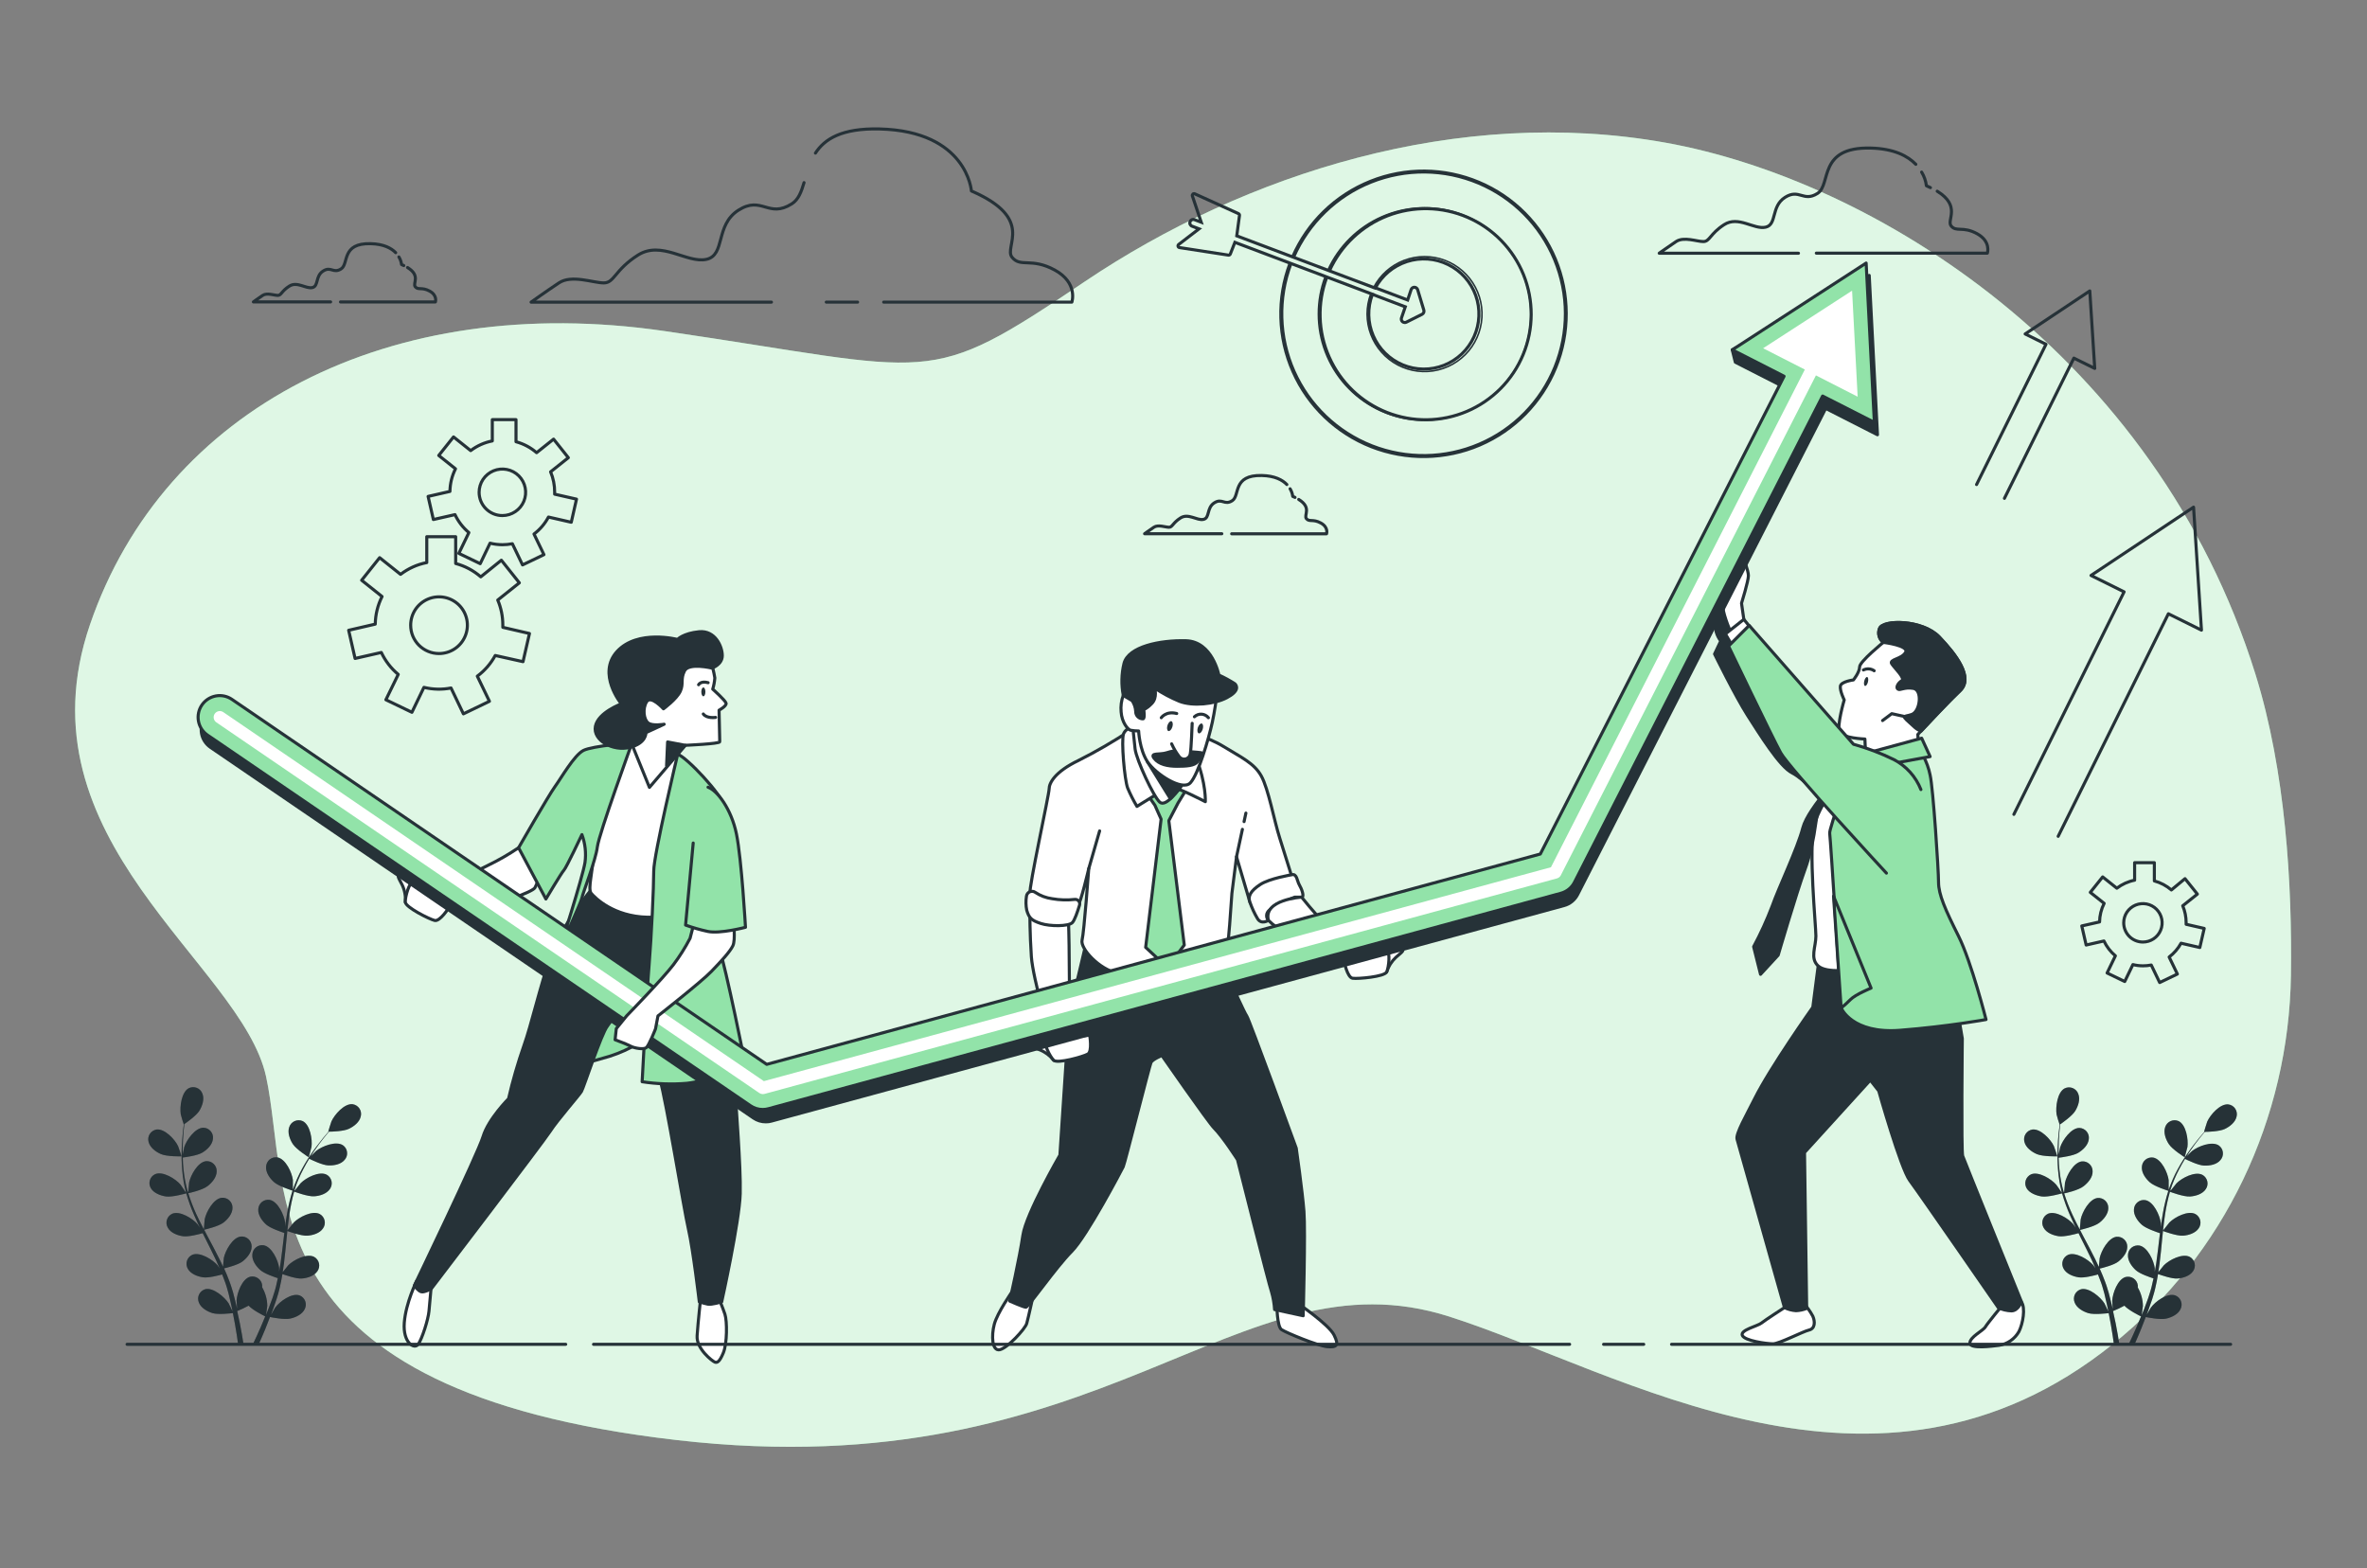 <svg width="80" height="53" viewBox="0 0 80 53" fill="none" xmlns="http://www.w3.org/2000/svg">
<rect x="0" y="0" width="80" height="53" fill="#808080" stroke="none"/>
<path d="M71.404 45.431C75.186 42.404 77.362 37.797 77.429 32.952C77.472 29.898 77.253 26.062 76.227 22.777C72.842 11.948 63.281 6.074 56.286 4.821C49.291 3.568 42.088 5.865 36.659 9.519C31.23 13.173 31.752 12.546 22.461 11.189C13.169 9.832 5.548 13.799 3.042 21.107C0.537 28.415 8.158 32.557 8.993 36.385C9.828 40.213 8.367 46.998 22.878 48.669C37.39 50.339 41.775 42.196 48.978 44.493C54.775 46.342 63.41 51.84 71.404 45.431Z" fill="#92E3A9"/>
<path opacity="0.7" d="M71.404 45.431C75.186 42.404 77.362 37.797 77.429 32.952C77.472 29.898 77.253 26.062 76.227 22.777C72.842 11.948 63.281 6.074 56.286 4.821C49.291 3.568 42.088 5.865 36.659 9.519C31.23 13.173 31.752 12.546 22.461 11.189C13.169 9.832 5.548 13.799 3.042 21.107C0.537 28.415 8.158 32.557 8.993 36.385C9.828 40.213 8.367 46.998 22.878 48.669C37.39 50.339 41.775 42.196 48.978 44.493C54.775 46.342 63.41 51.84 71.404 45.431Z" fill="white"/>
<path d="M13.373 8.539C13.226 8.387 12.97 8.246 12.526 8.235C11.529 8.211 11.796 8.916 11.529 9.087C11.263 9.257 11.189 8.989 10.921 9.16C10.652 9.33 10.775 9.67 10.556 9.719C10.338 9.768 10.046 9.5 9.778 9.67C9.509 9.84 9.51 9.983 9.388 9.983C9.266 9.983 9.024 9.886 8.878 9.983C8.731 10.08 8.564 10.203 8.564 10.203H11.174" stroke="#263238" stroke-width="0.104" stroke-linecap="round" stroke-linejoin="round"/>
<path d="M13.647 8.975L13.572 8.94C13.56 8.849 13.53 8.762 13.482 8.684" stroke="#263238" stroke-width="0.104" stroke-linecap="round" stroke-linejoin="round"/>
<path d="M11.508 10.204H14.716C14.716 10.204 14.789 9.984 14.522 9.838C14.255 9.692 14.132 9.814 14.035 9.692C13.938 9.57 14.229 9.322 13.775 9.042" stroke="#263238" stroke-width="0.104" stroke-linecap="round" stroke-linejoin="round"/>
<path d="M43.493 16.375C43.345 16.221 43.089 16.08 42.645 16.07C41.648 16.046 41.915 16.751 41.648 16.921C41.382 17.091 41.308 16.824 41.041 16.994C40.774 17.164 40.895 17.505 40.675 17.553C40.456 17.602 40.165 17.334 39.898 17.505C39.63 17.677 39.629 17.819 39.508 17.819C39.387 17.819 39.143 17.721 38.998 17.819C38.853 17.916 38.685 18.038 38.685 18.038H41.295" stroke="#263238" stroke-width="0.104" stroke-linecap="round" stroke-linejoin="round"/>
<path d="M43.769 16.81L43.692 16.776C43.681 16.685 43.65 16.597 43.602 16.519" stroke="#263238" stroke-width="0.104" stroke-linecap="round" stroke-linejoin="round"/>
<path d="M41.628 18.04H44.835C44.835 18.04 44.908 17.821 44.641 17.675C44.374 17.53 44.252 17.65 44.154 17.529C44.057 17.408 44.347 17.159 43.894 16.879" stroke="#263238" stroke-width="0.104" stroke-linecap="round" stroke-linejoin="round"/>
<path d="M64.751 5.553C64.485 5.277 64.02 5.023 63.224 5.004C61.426 4.96 61.905 6.237 61.426 6.538C60.948 6.84 60.813 6.363 60.33 6.67C59.848 6.977 60.067 7.591 59.674 7.678C59.28 7.766 58.753 7.28 58.27 7.594C57.788 7.907 57.788 8.164 57.569 8.164C57.35 8.164 56.911 7.988 56.648 8.164C56.385 8.339 56.078 8.558 56.078 8.558H60.785" stroke="#263238" stroke-width="0.104" stroke-linecap="round" stroke-linejoin="round"/>
<path d="M65.245 6.341C65.202 6.32 65.157 6.299 65.109 6.278C65.088 6.115 65.033 5.957 64.947 5.816" stroke="#263238" stroke-width="0.104" stroke-linecap="round" stroke-linejoin="round"/>
<path d="M61.388 8.555H67.169C67.169 8.555 67.301 8.161 66.819 7.897C66.336 7.634 66.118 7.854 65.943 7.634C65.786 7.439 66.29 6.966 65.474 6.462" stroke="#263238" stroke-width="0.104" stroke-linecap="round" stroke-linejoin="round"/>
<path d="M29.867 10.21H36.227C36.227 10.21 36.444 9.56 35.648 9.126C34.853 8.693 34.493 9.054 34.204 8.693C33.914 8.332 34.999 7.392 32.832 6.454C32.832 6.454 32.687 4.43 29.725 4.358C28.447 4.327 27.869 4.7 27.56 5.174" stroke="#263238" stroke-width="0.104" stroke-linecap="round" stroke-linejoin="round"/>
<path d="M27.927 10.21H28.985" stroke="#263238" stroke-width="0.104" stroke-linecap="round" stroke-linejoin="round"/>
<path d="M27.175 6.172C27.084 6.48 26.986 6.746 26.764 6.887C25.969 7.392 25.753 6.598 24.957 7.104C24.162 7.61 24.529 8.621 23.875 8.765C23.22 8.909 22.357 8.116 21.562 8.621C20.768 9.126 20.768 9.561 20.407 9.561C20.046 9.561 19.323 9.272 18.89 9.561C18.456 9.849 17.95 10.211 17.95 10.211H26.073" stroke="#263238" stroke-width="0.104" stroke-linecap="round" stroke-linejoin="round"/>
<path d="M69.562 28.264L73.287 20.743L74.405 21.296L74.138 17.14L70.672 19.448L71.79 20.002L68.065 27.522" stroke="#263238" stroke-width="0.104" stroke-linecap="round" stroke-linejoin="round"/>
<path d="M67.746 16.842L70.093 12.103L70.798 12.451L70.631 9.832L68.446 11.286L69.151 11.635L66.804 16.376" stroke="#263238" stroke-width="0.104" stroke-linecap="round" stroke-linejoin="round"/>
<path d="M43.72 8.69C44.224 7.534 45.163 6.623 46.333 6.155C47.504 5.686 48.812 5.698 49.974 6.187C51.136 6.676 52.059 7.604 52.542 8.769C53.025 9.934 53.029 11.242 52.554 12.41C52.079 13.578 51.163 14.512 50.004 15.009C48.845 15.506 47.537 15.527 46.363 15.066C45.19 14.605 44.245 13.701 43.733 12.548C43.222 11.396 43.185 10.088 43.631 8.908" stroke="#263238" stroke-width="0.104" stroke-miterlimit="10"/>
<path d="M43.666 8.67C44.175 7.5 45.125 6.578 46.309 6.104C47.494 5.629 48.817 5.641 49.993 6.136C51.169 6.631 52.103 7.57 52.592 8.748C53.08 9.927 53.085 11.251 52.604 12.432C52.123 13.614 51.196 14.559 50.024 15.062C48.851 15.565 47.528 15.586 46.34 15.12C45.152 14.653 44.196 13.738 43.679 12.571C43.162 11.405 43.125 10.082 43.577 8.888" stroke="#263238" stroke-width="0.052" stroke-miterlimit="10"/>
<path d="M44.934 9.148C45.319 8.296 46.025 7.629 46.898 7.291C47.771 6.954 48.742 6.974 49.601 7.345C50.46 7.717 51.138 8.412 51.49 9.279C51.841 10.146 51.838 11.117 51.48 11.982C51.123 12.847 50.439 13.537 49.578 13.903C48.716 14.268 47.746 14.281 46.875 13.938C46.004 13.594 45.303 12.923 44.923 12.067C44.543 11.212 44.515 10.242 44.844 9.365" stroke="#263238" stroke-width="0.104" stroke-miterlimit="10"/>
<path d="M44.879 9.127C45.246 8.321 45.898 7.678 46.709 7.323C47.521 6.968 48.435 6.926 49.277 7.204C50.118 7.483 50.826 8.062 51.266 8.832C51.705 9.601 51.844 10.506 51.657 11.372C51.469 12.238 50.968 13.004 50.25 13.523C49.532 14.042 48.647 14.277 47.766 14.182C46.885 14.088 46.07 13.671 45.478 13.013C44.886 12.354 44.558 11.499 44.558 10.613C44.557 10.18 44.635 9.75 44.789 9.344" stroke="#263238" stroke-width="0.052" stroke-miterlimit="10"/>
<path d="M46.48 9.737C46.707 9.31 47.091 8.989 47.551 8.84C48.012 8.692 48.512 8.728 48.945 8.942C49.379 9.155 49.713 9.529 49.876 9.984C50.039 10.44 50.018 10.94 49.818 11.381C49.619 11.821 49.255 12.166 48.806 12.344C48.356 12.521 47.855 12.516 47.408 12.33C46.962 12.144 46.605 11.792 46.414 11.348C46.222 10.904 46.211 10.403 46.383 9.951V9.942" stroke="#263238" stroke-width="0.104" stroke-miterlimit="10"/>
<path d="M46.406 9.756L46.428 9.712C46.648 9.292 47.015 8.967 47.458 8.799C47.902 8.631 48.392 8.631 48.836 8.799C49.279 8.967 49.646 9.292 49.867 9.713C50.087 10.133 50.146 10.619 50.032 11.08C49.919 11.541 49.64 11.944 49.249 12.213C48.859 12.482 48.383 12.6 47.912 12.542C47.441 12.485 47.007 12.257 46.693 11.901C46.378 11.546 46.205 11.088 46.205 10.613C46.205 10.379 46.247 10.146 46.33 9.927" stroke="#263238" stroke-width="0.052" stroke-miterlimit="10"/>
<path d="M46.512 9.743H46.496L46.483 9.738L46.428 9.717L44.934 9.154L44.88 9.133L43.721 8.695L43.667 8.675L41.8 7.971L41.892 7.282C41.894 7.269 41.891 7.256 41.885 7.245C41.879 7.234 41.869 7.225 41.858 7.22L40.38 6.55C40.37 6.545 40.358 6.544 40.347 6.546C40.336 6.547 40.325 6.553 40.316 6.56C40.308 6.568 40.302 6.578 40.299 6.589C40.296 6.6 40.296 6.612 40.3 6.623L40.599 7.51L40.379 7.427C40.365 7.42 40.349 7.417 40.333 7.417C40.317 7.416 40.301 7.42 40.286 7.426C40.271 7.432 40.258 7.441 40.247 7.453C40.236 7.464 40.227 7.478 40.221 7.493C40.215 7.508 40.213 7.524 40.214 7.54C40.214 7.556 40.218 7.572 40.225 7.586C40.232 7.6 40.242 7.613 40.254 7.624C40.266 7.634 40.28 7.642 40.296 7.647L40.525 7.734L39.836 8.263C39.827 8.27 39.82 8.28 39.817 8.291C39.813 8.302 39.812 8.313 39.816 8.325C39.818 8.336 39.824 8.346 39.833 8.353C39.842 8.361 39.852 8.366 39.864 8.367L41.518 8.622H41.527C41.538 8.622 41.55 8.619 41.56 8.612C41.57 8.605 41.578 8.596 41.582 8.585L41.737 8.19L43.577 8.884L43.631 8.904L44.789 9.34L44.843 9.361L46.331 9.923L46.385 9.943L46.429 9.959" stroke="#263238" stroke-width="0.104" stroke-miterlimit="10"/>
<path d="M46.48 9.737H46.496H46.512L47.576 10.139L47.693 9.788C47.7 9.765 47.715 9.745 47.735 9.73C47.755 9.716 47.779 9.708 47.803 9.708C47.828 9.708 47.852 9.717 47.872 9.732C47.892 9.747 47.907 9.768 47.914 9.791L48.123 10.482C48.131 10.509 48.129 10.538 48.118 10.563C48.107 10.589 48.088 10.61 48.063 10.622L47.531 10.888C47.515 10.896 47.497 10.9 47.478 10.9C47.45 10.9 47.423 10.89 47.401 10.872C47.384 10.857 47.371 10.836 47.365 10.814C47.359 10.791 47.36 10.768 47.367 10.746L47.496 10.369L46.429 9.964C46.414 9.958 46.401 9.949 46.39 9.938" stroke="#263238" stroke-width="0.104" stroke-miterlimit="10"/>
<path d="M16.738 22.153L17.677 22.362L17.895 21.41L16.994 21.201C16.994 21.175 16.994 21.148 16.994 21.121C16.994 20.831 16.936 20.545 16.823 20.279L17.553 19.697L16.945 18.933L16.249 19.495C16.004 19.282 15.714 19.128 15.401 19.044V18.138H14.424V19.013C14.102 19.075 13.799 19.212 13.538 19.411L12.831 18.847L12.223 19.61L12.913 20.16C12.767 20.45 12.688 20.768 12.683 21.093L11.784 21.301L12.001 22.253L12.888 22.051C13.022 22.337 13.217 22.59 13.46 22.792L13.042 23.649L13.922 24.073L14.328 23.23C14.628 23.303 14.941 23.311 15.244 23.251L15.662 24.125L16.542 23.701L16.132 22.852C16.382 22.665 16.589 22.427 16.738 22.153ZM13.88 21.129C13.88 20.939 13.936 20.754 14.041 20.596C14.146 20.439 14.296 20.316 14.471 20.244C14.646 20.171 14.839 20.152 15.025 20.189C15.211 20.226 15.382 20.317 15.516 20.451C15.65 20.585 15.741 20.756 15.778 20.942C15.815 21.128 15.796 21.321 15.723 21.496C15.651 21.671 15.528 21.821 15.37 21.926C15.213 22.031 15.027 22.087 14.838 22.087C14.712 22.087 14.587 22.063 14.471 22.014C14.355 21.966 14.249 21.896 14.16 21.807C14.071 21.718 14.001 21.612 13.952 21.496C13.904 21.38 13.88 21.255 13.88 21.129Z" stroke="#263238" stroke-width="0.104" stroke-linecap="round" stroke-linejoin="round"/>
<path d="M73.715 31.877L74.35 32.022L74.498 31.377L73.887 31.237C73.887 31.219 73.887 31.201 73.887 31.183C73.887 30.987 73.848 30.793 73.772 30.612L74.267 30.217L73.849 29.695L73.388 30.077C73.222 29.933 73.025 29.829 72.813 29.772V29.155H72.146V29.747C71.927 29.79 71.722 29.883 71.545 30.018L71.066 29.636L70.648 30.158L71.116 30.53C71.018 30.725 70.964 30.939 70.961 31.157L70.36 31.293L70.508 31.938L71.109 31.801C71.2 31.994 71.332 32.166 71.496 32.303L71.216 32.883L71.812 33.171L72.088 32.599C72.2 32.627 72.315 32.641 72.431 32.641C72.524 32.641 72.617 32.632 72.708 32.614L72.993 33.206L73.591 32.919L73.313 32.344C73.478 32.218 73.615 32.059 73.715 31.877ZM71.777 31.188C71.777 31.06 71.815 30.934 71.886 30.827C71.958 30.721 72.059 30.637 72.178 30.588C72.297 30.539 72.427 30.526 72.553 30.551C72.679 30.576 72.795 30.638 72.886 30.729C72.976 30.82 73.038 30.935 73.063 31.061C73.088 31.187 73.076 31.318 73.026 31.437C72.977 31.555 72.894 31.657 72.787 31.728C72.68 31.799 72.555 31.837 72.426 31.837C72.254 31.837 72.089 31.769 71.967 31.647C71.846 31.525 71.777 31.36 71.777 31.188Z" stroke="#263238" stroke-width="0.104" stroke-linecap="round" stroke-linejoin="round"/>
<path d="M18.537 17.474L19.308 17.65L19.485 16.869L18.746 16.701C18.746 16.679 18.746 16.657 18.746 16.635C18.747 16.398 18.701 16.164 18.609 15.946L19.209 15.468L18.71 14.841L18.136 15.299C17.935 15.124 17.697 14.998 17.44 14.929V14.182H16.639V14.902C16.374 14.953 16.124 15.065 15.908 15.229L15.328 14.766L14.829 15.393L15.395 15.844C15.275 16.081 15.211 16.342 15.207 16.608L14.469 16.777L14.647 17.558L15.378 17.392C15.488 17.626 15.648 17.833 15.847 17.999L15.508 18.702L16.23 19.05L16.563 18.357C16.7 18.391 16.84 18.408 16.981 18.409C17.093 18.408 17.206 18.398 17.317 18.376L17.661 19.092L18.384 18.745L18.048 18.048C18.25 17.895 18.418 17.699 18.537 17.474ZM16.193 16.639C16.193 16.483 16.239 16.331 16.325 16.202C16.412 16.073 16.534 15.972 16.678 15.912C16.822 15.852 16.98 15.837 17.132 15.867C17.285 15.897 17.425 15.972 17.535 16.082C17.645 16.192 17.72 16.332 17.75 16.484C17.781 16.637 17.765 16.795 17.706 16.939C17.646 17.082 17.546 17.205 17.416 17.291C17.287 17.378 17.135 17.424 16.98 17.424C16.876 17.424 16.774 17.404 16.678 17.364C16.582 17.324 16.496 17.266 16.423 17.193C16.349 17.119 16.292 17.032 16.252 16.937C16.213 16.841 16.193 16.738 16.193 16.635V16.639Z" stroke="#263238" stroke-width="0.104" stroke-linecap="round" stroke-linejoin="round"/>
<path d="M60.312 44.191C60.312 44.191 59.664 44.609 59.534 44.713C59.405 44.818 58.809 44.947 58.887 45.131C58.965 45.315 59.716 45.416 59.924 45.416C60.131 45.416 60.933 44.998 61.141 44.95C61.349 44.902 61.35 44.665 61.27 44.483C61.185 44.324 61.08 44.176 60.957 44.043L60.413 44.199L60.312 44.191Z" fill="white" stroke="#263238" stroke-width="0.104" stroke-linecap="round" stroke-linejoin="round"/>
<path d="M67.67 44.12C67.67 44.12 67.177 44.717 67.1 44.846C67.023 44.975 66.578 45.182 66.578 45.39C66.578 45.598 67.33 45.494 67.563 45.467C67.703 45.446 67.836 45.392 67.953 45.312C68.069 45.231 68.166 45.125 68.236 45.002C68.367 44.742 68.47 44.198 68.314 43.991C68.159 43.784 67.67 44.12 67.67 44.12Z" fill="white" stroke="#263238" stroke-width="0.104" stroke-linecap="round" stroke-linejoin="round"/>
<path d="M61.452 32.642L61.431 32.799L61.27 34.041C61.27 34.041 59.829 36.076 59.302 37.136C59.033 37.677 58.657 38.319 58.709 38.499L60.312 44.191C60.433 44.251 60.565 44.286 60.7 44.296C60.824 44.291 60.947 44.265 61.062 44.218L60.989 38.95L63.213 36.504L63.498 36.867C63.498 36.867 64.236 39.485 64.547 39.899C64.858 40.314 67.541 44.197 67.541 44.197C67.679 44.262 67.829 44.297 67.982 44.302C68.216 44.302 68.319 43.989 68.319 43.989C68.319 43.989 66.389 39.223 66.335 39.067C66.282 38.912 66.322 35.1 66.322 35.1L66.009 33.261L65.646 32.094C65.646 32.094 64.973 32.276 63.833 32.224C62.693 32.172 61.605 32.094 61.605 32.094L61.452 32.642Z" fill="#263238" stroke="#263238" stroke-width="0.104" stroke-linecap="round" stroke-linejoin="round"/>
<path d="M58.394 20.155C58.394 20.155 58.032 20.699 57.976 21.036C57.955 21.261 58.02 21.485 58.158 21.663L57.949 22.103C57.949 22.103 58.649 23.528 59.063 24.176C59.478 24.823 60.151 25.912 60.566 26.119C60.98 26.327 61.783 27.181 61.783 27.181L62.249 26.171C62.249 26.171 60.882 24.455 60.025 23.264C59.507 22.541 59.031 21.788 58.6 21.01C58.599 20.785 58.616 20.559 58.652 20.337C58.686 20.14 58.703 19.941 58.703 19.741L58.394 20.155Z" fill="#263238" stroke="#263238" stroke-width="0.104" stroke-linecap="round" stroke-linejoin="round"/>
<path d="M62.592 25.777C62.592 25.777 61.529 27.047 61.322 27.876C61.116 28.705 61.374 31.27 61.374 31.634C61.374 31.999 61.165 32.386 61.452 32.645C61.739 32.904 62.592 32.774 62.902 32.749C63.212 32.724 64.69 32.749 65.131 32.619C65.572 32.488 65.778 32.306 65.778 31.998C65.778 31.69 65.234 29.226 65.152 28.811C65.069 28.397 65.361 26.972 64.971 26.297C64.582 25.623 63.343 25.518 62.592 25.777Z" fill="white" stroke="#263238" stroke-width="0.104" stroke-linecap="round" stroke-linejoin="round"/>
<path d="M62.41 25.959C62.41 25.959 61.114 27.279 60.932 27.979C60.751 28.678 60.104 30.026 59.897 30.622C59.717 31.093 59.508 31.551 59.27 31.995L59.503 32.928L60.099 32.28C60.099 32.28 60.696 30.233 61.007 29.378C61.318 28.523 61.369 27.72 61.424 27.487C61.48 27.255 62.41 25.959 62.41 25.959Z" fill="#263238" stroke="#263238" stroke-width="0.104" stroke-linecap="round" stroke-linejoin="round"/>
<path d="M62.592 25.881C62.592 25.881 61.814 28.005 61.84 28.161C61.867 28.316 62.229 34.068 62.229 34.068C62.229 34.068 62.592 34.949 64.224 34.819C65.856 34.69 67.124 34.456 67.124 34.456C67.124 34.456 66.632 32.513 66.192 31.632C65.751 30.751 65.519 30.233 65.519 29.819C65.519 29.404 65.337 26.633 65.234 26.192C65.188 25.966 65.11 25.747 65 25.545L64.845 25.415L62.592 25.881Z" fill="#92E3A9" stroke="#263238" stroke-width="0.104" stroke-linecap="round" stroke-linejoin="round"/>
<path d="M61.97 30.285L63.239 33.394C63.239 33.394 62.717 33.603 62.54 33.783C62.44 33.883 62.336 33.978 62.227 34.068L61.97 30.285Z" fill="#92E3A9" stroke="#263238" stroke-width="0.104" stroke-linecap="round" stroke-linejoin="round"/>
<path d="M63.653 21.71C63.653 21.71 62.851 22.357 62.851 22.539C62.851 22.72 62.642 22.979 62.642 22.979C62.642 22.979 62.224 23.032 62.201 23.188C62.178 23.345 62.331 23.655 62.331 23.655C62.331 23.655 62.072 24.536 62.176 24.743C62.281 24.949 63.03 24.976 63.03 24.976L63.056 25.547L64.845 25.261L64.819 24.821C64.819 24.821 65.777 23.784 66.244 23.344C66.71 22.903 66.114 22.126 65.544 21.53C64.974 20.934 63.626 20.934 63.523 21.245C63.491 21.326 63.486 21.416 63.51 21.5C63.533 21.583 63.584 21.657 63.653 21.71Z" fill="white" stroke="#263238" stroke-width="0.104" stroke-linecap="round" stroke-linejoin="round"/>
<path d="M62.98 22.642C63.038 22.614 63.101 22.601 63.165 22.606C63.229 22.61 63.29 22.632 63.343 22.669" stroke="#263238" stroke-width="0.104" stroke-linecap="round" stroke-linejoin="round"/>
<path d="M63.008 23.016C62.988 23.1 63 23.175 63.035 23.182C63.069 23.189 63.114 23.13 63.134 23.046C63.154 22.963 63.141 22.889 63.107 22.88C63.072 22.872 63.027 22.933 63.008 23.016Z" fill="#263238"/>
<path d="M65.545 21.528C64.975 20.932 63.627 20.932 63.524 21.243C63.491 21.324 63.486 21.414 63.51 21.498C63.533 21.583 63.584 21.657 63.653 21.71C63.653 21.71 64.534 21.814 64.405 22.047C64.275 22.28 63.835 22.28 63.938 22.435C64.042 22.591 64.405 22.927 64.275 23.005C64.146 23.084 64.067 23.238 64.146 23.29C64.225 23.343 64.355 23.212 64.668 23.264C64.981 23.317 64.901 24.041 64.616 24.145C64.331 24.25 64.198 24.119 64.72 24.586C64.782 24.64 64.852 24.681 64.929 24.709C65.188 24.43 65.878 23.695 66.252 23.341C66.706 22.901 66.115 22.124 65.545 21.528Z" fill="#263238" stroke="#263238" stroke-width="0.104" stroke-linecap="round" stroke-linejoin="round"/>
<path d="M64.405 24.223L63.938 24.119L63.627 24.352" stroke="#263238" stroke-width="0.104" stroke-linecap="round" stroke-linejoin="round"/>
<path d="M64.949 24.948L62.566 25.595L62.41 26.088L65.234 25.57L64.949 24.948Z" fill="#92E3A9" stroke="#263238" stroke-width="0.104" stroke-linecap="round" stroke-linejoin="round"/>
<path d="M58.938 20.932L58.86 20.388C58.86 20.388 59.093 19.637 59.093 19.456C59.093 19.274 58.912 18.86 58.912 18.756C58.912 18.653 58.757 18.497 58.703 18.704C58.65 18.911 58.548 19.689 58.548 19.689C58.548 19.689 58.212 20.259 58.234 20.544C58.258 20.829 58.519 21.425 58.519 21.425L58.985 21.14L58.938 20.932Z" fill="white" stroke="#263238" stroke-width="0.104" stroke-linecap="round" stroke-linejoin="round"/>
<path d="M59.275 21.348L58.939 20.932L58.316 21.425L58.679 22.047L59.275 21.348Z" fill="white" stroke="#263238" stroke-width="0.104" stroke-linecap="round" stroke-linejoin="round"/>
<path d="M64.923 26.684C64.751 26.25 64.429 25.891 64.016 25.674C63.575 25.458 63.116 25.283 62.643 25.152L59.119 21.137L58.42 21.836C58.42 21.836 59.897 24.919 60.182 25.437C60.467 25.955 63.757 29.508 63.757 29.508" fill="#92E3A9"/>
<path d="M64.923 26.684C64.751 26.25 64.429 25.891 64.016 25.674C63.575 25.458 63.116 25.283 62.643 25.152L59.119 21.137L58.42 21.836C58.42 21.836 59.897 24.919 60.182 25.437C60.467 25.955 63.757 29.508 63.757 29.508" stroke="#263238" stroke-width="0.104" stroke-linecap="round" stroke-linejoin="round"/>
<path d="M34.205 43.657C34.205 43.657 33.709 44.362 33.605 44.754C33.501 45.145 33.527 45.667 33.788 45.615C34.049 45.563 34.649 44.91 34.701 44.728C34.753 44.545 34.936 43.71 34.936 43.71L34.31 43.657H34.205Z" fill="white" stroke="#263238" stroke-width="0.104" stroke-linecap="round" stroke-linejoin="round"/>
<path d="M43.157 44.101C43.157 44.101 43.157 44.832 43.314 44.936C43.47 45.041 44.541 45.484 44.854 45.511C45.167 45.537 45.271 45.484 45.089 45.119C44.906 44.754 43.862 44.049 43.862 44.049L43.157 44.101Z" fill="white" stroke="#263238" stroke-width="0.104" stroke-linecap="round" stroke-linejoin="round"/>
<path d="M36.737 31.756L36.137 34.288L35.823 39.038C35.823 39.038 34.675 41.021 34.571 41.752C34.466 42.483 34.127 43.971 34.127 43.971C34.127 43.971 34.597 44.179 34.675 44.179C34.753 44.179 35.693 42.822 36.215 42.3C36.737 41.778 37.911 39.534 37.964 39.429C38.016 39.325 38.851 36.01 38.903 35.906C38.955 35.801 39.269 35.671 39.269 35.671C39.269 35.671 40.841 37.931 41.031 38.121C41.335 38.425 41.826 39.194 41.826 39.194C41.826 39.194 42.897 43.449 42.975 43.657C43.032 43.853 43.066 44.054 43.079 44.258L44.045 44.467C44.045 44.467 44.123 41.622 44.071 40.943C44.019 40.264 43.81 38.803 43.81 38.803C43.81 38.803 42.218 34.444 42.14 34.34C42.061 34.235 41.592 33.191 41.592 33.191L41.435 32.2C40.517 32.457 39.551 32.493 38.616 32.304C37.05 31.991 36.737 31.756 36.737 31.756Z" fill="#263238" stroke="#263238" stroke-width="0.104" stroke-linecap="round" stroke-linejoin="round"/>
<path d="M38.212 24.679C37.646 25.053 37.057 25.395 36.45 25.701C35.65 26.084 35.459 26.467 35.459 26.658C35.459 26.849 34.762 30.017 34.814 30.19C34.867 30.363 35.336 30.625 35.633 30.695C35.929 30.765 36.346 30.677 36.432 30.608C36.519 30.538 36.798 29.355 36.798 29.355C36.798 29.355 36.641 31.495 36.572 31.774C36.504 32.052 37.147 32.765 37.773 32.888C38.399 33.01 40.087 33.009 40.522 32.87C40.957 32.731 41.253 32.696 41.392 32.434C41.53 32.173 41.618 30.312 41.636 30.19C41.654 30.068 41.792 28.955 41.792 28.955L42.244 30.486L42.419 30.8C42.419 30.8 42.505 30.608 43.045 30.294C43.585 29.981 43.758 29.947 43.758 29.947C43.758 29.947 43.445 28.92 43.254 28.328C43.063 27.736 42.871 26.658 42.628 26.223C42.384 25.787 41.949 25.596 41.357 25.231C40.765 24.866 39.895 24.657 39.791 24.605C39.687 24.552 38.757 24.475 38.212 24.679Z" fill="white" stroke="#263238" stroke-width="0.104" stroke-linecap="round" stroke-linejoin="round"/>
<path d="M36.798 29.355L37.165 28.082" stroke="#263238" stroke-width="0.104" stroke-linecap="round" stroke-linejoin="round"/>
<path d="M42.047 27.767L42.109 27.479" stroke="#263238" stroke-width="0.104" stroke-linecap="round" stroke-linejoin="round"/>
<path d="M41.792 28.955L41.991 28.028" stroke="#263238" stroke-width="0.104" stroke-linecap="round" stroke-linejoin="round"/>
<path d="M38.669 26.692L39.034 27.215L39.243 27.684L38.721 32.017L39.452 32.696L40.026 31.939L39.504 27.736L39.817 27.136L40.234 26.454L39.478 26.014L38.669 26.692Z" fill="#92E3A9" stroke="#263238" stroke-width="0.104" stroke-linecap="round" stroke-linejoin="round"/>
<path d="M38.414 24.492C38.414 24.492 38.052 24.587 37.972 24.805C37.893 25.023 38.004 26.351 38.114 26.635C38.204 26.849 38.309 27.055 38.427 27.254C38.427 27.254 39.396 26.635 39.57 26.604C39.743 26.573 40.738 27.094 40.738 27.094C40.738 27.094 40.769 26.478 40.425 25.61C40.08 24.742 39.276 24.253 38.925 24.221C38.823 24.212 38.721 24.233 38.63 24.281C38.539 24.329 38.464 24.402 38.414 24.492Z" fill="white" stroke="#263238" stroke-width="0.104" stroke-linecap="round" stroke-linejoin="round"/>
<path d="M38.27 24.382C38.27 24.382 38.318 24.934 38.364 25.312C38.411 25.69 38.996 26.939 39.2 27.112C39.403 27.285 39.826 26.718 39.973 26.465C40.035 26.35 40.105 26.239 40.182 26.134C40.182 26.134 39.173 25.644 38.857 25.076C38.542 24.508 38.572 24.241 38.43 24.223C38.288 24.206 38.27 24.382 38.27 24.382Z" fill="white" stroke="#263238" stroke-width="0.104" stroke-linecap="round" stroke-linejoin="round"/>
<path d="M38.779 25.739L39.555 26.992C39.555 26.992 39.912 26.662 39.973 26.47C40.033 26.278 38.779 25.739 38.779 25.739Z" fill="#263238" stroke="#263238" stroke-width="0.104" stroke-linecap="round" stroke-linejoin="round"/>
<path d="M37.966 23.496C37.898 23.677 37.873 23.871 37.892 24.063C37.916 24.408 38.113 24.655 38.212 24.679C38.302 24.696 38.392 24.704 38.484 24.704C38.484 24.704 38.508 25.32 38.779 25.739C39.05 26.159 39.963 26.75 40.233 26.455C40.504 26.159 40.85 24.975 40.974 24.408C41.051 24.042 41.108 23.671 41.146 23.299L39.322 22.881L38.459 22.685L37.966 23.496Z" fill="white" stroke="#263238" stroke-width="0.104" stroke-linecap="round" stroke-linejoin="round"/>
<path d="M39.026 23.254C39.026 23.254 39.125 23.574 38.928 23.776C38.73 23.977 38.656 23.973 38.656 23.973C38.656 23.973 38.705 24.294 38.631 24.294C38.599 24.294 38.566 24.288 38.536 24.276C38.506 24.264 38.478 24.245 38.455 24.222C38.432 24.199 38.414 24.172 38.402 24.141C38.39 24.111 38.384 24.079 38.385 24.046C38.379 23.914 38.336 23.786 38.262 23.677L37.966 23.504C37.895 23.145 37.903 22.775 37.99 22.419C38.139 21.853 39.198 21.63 40.087 21.655C40.975 21.68 41.195 22.814 41.195 22.814C41.383 22.899 41.565 22.998 41.738 23.11C41.812 23.184 41.886 23.356 41.467 23.578C41.047 23.801 40.308 23.874 39.864 23.702C39.57 23.581 39.289 23.431 39.026 23.254Z" fill="#263238" stroke="#263238" stroke-width="0.104" stroke-linecap="round" stroke-linejoin="round"/>
<path d="M39.624 24.565C39.595 24.657 39.535 24.72 39.489 24.706C39.443 24.692 39.43 24.602 39.458 24.514C39.486 24.426 39.547 24.359 39.592 24.374C39.636 24.389 39.652 24.474 39.624 24.565Z" fill="#263238"/>
<path d="M40.649 24.644C40.621 24.736 40.56 24.799 40.515 24.784C40.47 24.77 40.455 24.68 40.483 24.593C40.511 24.506 40.572 24.439 40.617 24.452C40.663 24.466 40.677 24.552 40.649 24.644Z" fill="#263238"/>
<path d="M39.249 24.256C39.249 24.256 39.408 24.019 39.771 24.114" stroke="#263238" stroke-width="0.104" stroke-linecap="round" stroke-linejoin="round"/>
<path d="M40.369 24.224C40.401 24.193 40.44 24.169 40.482 24.154C40.524 24.139 40.568 24.133 40.613 24.136C40.657 24.139 40.7 24.151 40.74 24.172C40.779 24.192 40.814 24.221 40.842 24.256" stroke="#263238" stroke-width="0.104" stroke-linecap="round" stroke-linejoin="round"/>
<path d="M39.875 25.36C39.725 25.365 39.576 25.392 39.433 25.439C39.197 25.518 38.85 25.423 39.008 25.629C39.165 25.834 39.465 25.897 39.78 25.897C40.095 25.897 40.38 25.881 40.475 25.739C40.57 25.597 40.711 25.455 40.602 25.439C40.492 25.422 40.065 25.392 40.017 25.392C39.969 25.387 39.921 25.376 39.875 25.36Z" fill="#263238" stroke="#263238" stroke-width="0.104" stroke-linecap="round" stroke-linejoin="round"/>
<path d="M40.293 24.445C40.293 24.445 40.262 25.312 40.23 25.471C40.225 25.513 40.208 25.553 40.179 25.584C40.151 25.616 40.114 25.639 40.073 25.649C40.032 25.659 39.989 25.657 39.949 25.642C39.91 25.627 39.875 25.6 39.851 25.565C39.751 25.433 39.666 25.29 39.599 25.139" fill="white"/>
<path d="M40.293 24.445C40.293 24.445 40.262 25.312 40.23 25.471C40.225 25.513 40.208 25.553 40.179 25.584C40.151 25.616 40.114 25.639 40.073 25.649C40.032 25.659 39.989 25.657 39.949 25.642C39.91 25.627 39.875 25.6 39.851 25.565C39.751 25.433 39.666 25.29 39.599 25.139" stroke="#263238" stroke-width="0.104" stroke-linecap="round" stroke-linejoin="round"/>
<path d="M43.654 29.564C43.654 29.564 42.902 29.687 42.589 29.896C42.275 30.104 42.166 30.286 42.244 30.486C42.311 30.683 42.398 30.873 42.505 31.051C42.636 31.26 42.87 31.104 42.87 31.104C42.849 31.08 42.832 31.052 42.821 31.022C42.811 30.992 42.806 30.96 42.809 30.928C42.811 30.896 42.82 30.865 42.836 30.837C42.851 30.809 42.871 30.784 42.897 30.764C43.079 30.581 43.758 30.32 43.758 30.32H43.993C44.097 30.32 43.993 30.033 43.914 29.903C43.836 29.772 43.836 29.511 43.654 29.564Z" fill="white" stroke="#263238" stroke-width="0.104" stroke-linecap="round" stroke-linejoin="round"/>
<path d="M34.806 30.816C34.806 30.816 34.806 31.573 34.858 32.33C34.91 33.087 35.536 35.201 35.536 35.201L36.163 35.044C36.163 35.044 36.137 33.061 36.137 32.434C36.137 31.808 36.111 31.051 36.111 31.051L34.806 30.816Z" fill="white" stroke="#263238" stroke-width="0.104" stroke-linecap="round" stroke-linejoin="round"/>
<path d="M34.692 30.289C34.696 30.256 34.709 30.225 34.728 30.199C34.748 30.172 34.774 30.152 34.804 30.138C34.834 30.125 34.867 30.12 34.9 30.124C34.933 30.127 34.964 30.139 34.991 30.159C35.163 30.273 35.358 30.346 35.563 30.373C35.813 30.417 36.068 30.425 36.32 30.397C36.345 30.393 36.371 30.396 36.395 30.405C36.419 30.415 36.44 30.43 36.456 30.449C36.473 30.468 36.484 30.492 36.489 30.517C36.494 30.542 36.493 30.567 36.486 30.592C36.42 30.808 36.321 31.102 36.242 31.182C36.111 31.312 35.485 31.312 35.172 31.208C34.858 31.103 34.78 31.025 34.702 30.764C34.671 30.608 34.667 30.447 34.692 30.289Z" fill="white" stroke="#263238" stroke-width="0.104" stroke-linecap="round" stroke-linejoin="round"/>
<path d="M46.864 32.852C46.924 32.663 47.032 32.492 47.177 32.356C47.412 32.148 47.517 32.095 47.282 32.069C47.047 32.043 46.76 32.408 46.76 32.408L46.864 32.852Z" fill="white" stroke="#263238" stroke-width="0.104" stroke-linecap="round" stroke-linejoin="round"/>
<path d="M42.87 31.103C43.029 31.264 43.215 31.396 43.418 31.495C43.81 31.704 45.767 32.774 45.767 32.774L46.472 32.356C46.472 32.356 45.376 31.86 44.88 31.338C44.384 30.816 43.992 30.32 43.992 30.32C43.992 30.32 42.687 30.399 42.87 31.103Z" fill="white" stroke="#263238" stroke-width="0.104" stroke-linecap="round" stroke-linejoin="round"/>
<path d="M45.429 32.487C45.429 32.487 45.533 33.035 45.716 33.061C45.898 33.087 46.786 33.009 46.864 32.852C46.943 32.696 46.995 32.148 46.864 32.121C46.734 32.095 45.429 32.487 45.429 32.487Z" fill="white" stroke="#263238" stroke-width="0.104" stroke-linecap="round" stroke-linejoin="round"/>
<path d="M35.616 35.836C35.493 35.679 35.331 35.557 35.147 35.482C34.854 35.37 34.738 35.358 34.949 35.25C35.16 35.143 35.556 35.384 35.556 35.384L35.616 35.836Z" fill="white" stroke="#263238" stroke-width="0.104" stroke-linecap="round" stroke-linejoin="round"/>
<path d="M36.829 34.987C36.829 34.987 36.925 35.536 36.763 35.625C36.601 35.714 35.744 35.954 35.615 35.834C35.485 35.714 35.243 35.22 35.357 35.15C35.471 35.08 36.829 34.987 36.829 34.987Z" fill="white" stroke="#263238" stroke-width="0.104" stroke-linecap="round" stroke-linejoin="round"/>
<path d="M10.435 39.112C10.435 39.112 10.526 38.783 10.528 38.762C10.563 38.513 10.484 38.011 10.23 37.888C10.187 37.869 10.141 37.859 10.094 37.859C10.047 37.859 10.001 37.869 9.958 37.888C9.915 37.907 9.877 37.935 9.846 37.969C9.814 38.004 9.791 38.045 9.776 38.09C9.708 38.277 9.795 38.507 9.896 38.663C10.017 38.849 10.435 39.112 10.435 39.112Z" fill="#263238"/>
<path d="M5.438 39.003C5.641 39.092 6.135 39.081 6.136 39.081C6.137 39.081 6.031 38.757 6.02 38.737C5.916 38.511 5.568 38.136 5.289 38.173C5.243 38.181 5.199 38.198 5.16 38.224C5.121 38.249 5.088 38.283 5.062 38.323C5.037 38.362 5.02 38.406 5.013 38.453C5.007 38.499 5.009 38.546 5.022 38.591C5.068 38.784 5.266 38.928 5.438 39.003Z" fill="#263238"/>
<path d="M5.61 40.436C5.819 40.466 6.26 40.339 6.296 40.331C6.368 40.584 6.457 40.831 6.563 41.071C6.624 41.212 6.689 41.351 6.756 41.489C6.717 41.429 6.68 41.377 6.674 41.37C6.51 41.18 6.08 40.91 5.821 41.019C5.778 41.039 5.74 41.067 5.709 41.102C5.678 41.137 5.655 41.178 5.641 41.223C5.627 41.268 5.623 41.315 5.628 41.361C5.634 41.408 5.649 41.453 5.673 41.493C5.769 41.667 5.998 41.753 6.184 41.78C6.37 41.807 6.751 41.706 6.85 41.676C6.877 41.729 6.902 41.78 6.93 41.836C7.057 42.09 7.186 42.344 7.304 42.596C7.346 42.684 7.384 42.774 7.422 42.863C7.387 42.811 7.356 42.767 7.35 42.758C7.186 42.569 6.756 42.297 6.497 42.408C6.455 42.427 6.417 42.456 6.386 42.49C6.355 42.526 6.332 42.567 6.318 42.611C6.304 42.656 6.3 42.703 6.305 42.749C6.31 42.796 6.325 42.84 6.349 42.881C6.445 43.054 6.675 43.141 6.861 43.168C7.047 43.195 7.39 43.103 7.509 43.071C7.546 43.163 7.582 43.255 7.613 43.346C7.633 43.409 7.656 43.468 7.673 43.532C7.69 43.596 7.708 43.657 7.725 43.719C7.754 43.84 7.785 43.963 7.81 44.082C7.828 44.164 7.844 44.242 7.86 44.321C7.819 44.233 7.737 44.06 7.728 44.047C7.594 43.838 7.206 43.501 6.937 43.57C6.892 43.583 6.85 43.605 6.814 43.635C6.778 43.665 6.749 43.702 6.729 43.744C6.708 43.786 6.697 43.832 6.695 43.879C6.694 43.926 6.702 43.972 6.72 44.016C6.788 44.202 7.002 44.322 7.181 44.378C7.379 44.438 7.817 44.383 7.871 44.378C7.897 44.508 7.921 44.636 7.943 44.757C7.987 45.008 8.022 45.236 8.048 45.43H8.231C8.2 45.229 8.159 44.991 8.107 44.725C8.081 44.593 8.05 44.451 8.017 44.308C8.149 44.255 8.278 44.194 8.403 44.126C8.547 44.283 8.916 44.465 8.964 44.488C8.914 44.612 8.86 44.732 8.815 44.844C8.719 45.065 8.627 45.262 8.546 45.431H8.744C8.814 45.277 8.89 45.101 8.969 44.909C9.02 44.784 9.073 44.648 9.125 44.509C9.178 44.521 9.612 44.608 9.814 44.562C9.997 44.522 10.219 44.419 10.302 44.237C10.322 44.195 10.334 44.15 10.336 44.103C10.338 44.057 10.331 44.011 10.314 43.967C10.297 43.924 10.271 43.885 10.238 43.852C10.205 43.819 10.165 43.794 10.122 43.778C9.856 43.688 9.448 43.986 9.298 44.195C9.29 44.208 9.209 44.347 9.159 44.436C9.18 44.38 9.201 44.325 9.222 44.266C9.265 44.149 9.305 44.032 9.346 43.907L9.403 43.72C9.423 43.658 9.435 43.591 9.453 43.525C9.489 43.372 9.519 43.212 9.545 43.058C9.649 43.095 10.009 43.222 10.198 43.209C10.387 43.195 10.616 43.126 10.729 42.96C10.756 42.922 10.774 42.878 10.783 42.832C10.792 42.786 10.791 42.739 10.781 42.693C10.77 42.648 10.75 42.605 10.722 42.568C10.694 42.53 10.658 42.499 10.617 42.477C10.366 42.347 9.918 42.581 9.74 42.763C9.729 42.774 9.615 42.915 9.554 42.995C9.569 42.9 9.584 42.804 9.596 42.707C9.63 42.429 9.658 42.145 9.685 41.862C9.693 41.775 9.702 41.688 9.712 41.603C9.747 41.616 10.176 41.775 10.387 41.761C10.575 41.748 10.81 41.679 10.919 41.512C10.946 41.474 10.964 41.43 10.973 41.384C10.982 41.338 10.981 41.291 10.97 41.245C10.96 41.2 10.94 41.157 10.911 41.119C10.883 41.082 10.847 41.051 10.806 41.029C10.556 40.899 10.107 41.133 9.929 41.315C9.915 41.328 9.753 41.533 9.713 41.586C9.734 41.396 9.756 41.207 9.784 41.021C9.821 40.768 9.873 40.517 9.942 40.271C9.958 40.277 10.405 40.446 10.621 40.43C10.808 40.418 11.039 40.349 11.152 40.182C11.178 40.144 11.197 40.1 11.206 40.054C11.215 40.008 11.214 39.961 11.204 39.915C11.193 39.87 11.173 39.827 11.145 39.789C11.117 39.752 11.081 39.721 11.04 39.699C10.789 39.569 10.341 39.803 10.163 39.985C10.151 39.997 10.026 40.152 9.969 40.227L9.955 40.219C10.032 39.976 10.131 39.74 10.251 39.514C10.314 39.389 10.382 39.272 10.451 39.16C10.531 39.201 10.899 39.379 11.095 39.386C11.291 39.394 11.523 39.352 11.649 39.197C11.681 39.162 11.704 39.121 11.718 39.076C11.732 39.032 11.736 38.984 11.73 38.938C11.725 38.892 11.71 38.847 11.686 38.806C11.662 38.766 11.629 38.732 11.591 38.705C11.357 38.549 10.884 38.737 10.688 38.894C10.678 38.902 10.584 38.998 10.507 39.073C10.539 39.023 10.571 38.969 10.602 38.924C10.72 38.746 10.839 38.592 10.946 38.455C11.006 38.378 11.063 38.309 11.117 38.246C11.222 38.246 11.615 38.233 11.788 38.151C11.962 38.07 12.154 37.922 12.194 37.727C12.206 37.682 12.207 37.635 12.199 37.589C12.191 37.543 12.173 37.499 12.147 37.46C12.12 37.421 12.086 37.389 12.046 37.364C12.007 37.339 11.962 37.324 11.916 37.317C11.636 37.287 11.303 37.671 11.201 37.901C11.191 37.921 11.089 38.247 11.096 38.247H11.102C11.049 38.308 10.993 38.373 10.933 38.446C10.829 38.58 10.702 38.733 10.579 38.909C10.445 39.096 10.322 39.292 10.212 39.494C10.087 39.72 9.982 39.956 9.899 40.201C9.899 40.201 9.899 40.201 9.899 40.209C9.899 40.127 9.899 39.896 9.899 39.878C9.867 39.629 9.658 39.166 9.377 39.115C9.331 39.108 9.283 39.11 9.238 39.122C9.193 39.134 9.151 39.156 9.114 39.185C9.078 39.215 9.049 39.252 9.028 39.294C9.007 39.336 8.995 39.381 8.993 39.428C8.976 39.627 9.12 39.825 9.26 39.95C9.417 40.091 9.856 40.228 9.886 40.238C9.809 40.488 9.748 40.743 9.705 41.002C9.678 41.152 9.655 41.305 9.636 41.458C9.636 41.387 9.636 41.323 9.636 41.314C9.603 41.065 9.394 40.602 9.114 40.55C9.067 40.543 9.02 40.546 8.975 40.558C8.93 40.57 8.888 40.592 8.852 40.621C8.815 40.651 8.786 40.688 8.765 40.73C8.744 40.771 8.732 40.817 8.729 40.864C8.714 41.062 8.857 41.26 8.997 41.386C9.137 41.511 9.511 41.636 9.61 41.669L9.588 41.845C9.554 42.128 9.522 42.41 9.483 42.685C9.469 42.782 9.451 42.877 9.434 42.974C9.434 42.91 9.434 42.857 9.434 42.848C9.402 42.599 9.193 42.136 8.912 42.085C8.866 42.078 8.819 42.08 8.773 42.092C8.728 42.105 8.686 42.126 8.65 42.156C8.614 42.185 8.584 42.222 8.563 42.264C8.542 42.306 8.53 42.352 8.528 42.398C8.511 42.597 8.655 42.795 8.795 42.92C8.935 43.046 9.273 43.158 9.39 43.197C9.369 43.294 9.35 43.391 9.326 43.484C9.307 43.548 9.294 43.609 9.272 43.672L9.213 43.858C9.17 43.974 9.127 44.094 9.083 44.206C9.053 44.285 9.023 44.359 8.993 44.434C9.008 44.337 9.034 44.147 9.034 44.131C9.031 43.911 8.971 43.696 8.861 43.505C8.863 43.48 8.863 43.456 8.861 43.431C8.855 43.384 8.84 43.34 8.816 43.3C8.791 43.26 8.759 43.225 8.721 43.199C8.682 43.172 8.639 43.154 8.593 43.145C8.547 43.136 8.499 43.137 8.454 43.148C8.181 43.221 8.009 43.699 7.996 43.95C7.996 43.964 8.005 44.126 8.013 44.228C7.999 44.169 7.986 44.111 7.972 44.051C7.943 43.93 7.911 43.811 7.878 43.682L7.821 43.497C7.803 43.434 7.776 43.369 7.755 43.306C7.701 43.158 7.64 43.012 7.574 42.866C7.678 42.841 8.052 42.746 8.2 42.63C8.348 42.514 8.507 42.329 8.505 42.13C8.506 42.083 8.497 42.036 8.479 41.992C8.461 41.948 8.433 41.909 8.399 41.877C8.364 41.845 8.323 41.82 8.278 41.805C8.233 41.79 8.186 41.785 8.139 41.79C7.858 41.82 7.617 42.267 7.564 42.513C7.564 42.528 7.545 42.709 7.537 42.809C7.498 42.721 7.458 42.633 7.414 42.547C7.289 42.294 7.155 42.042 7.021 41.792C6.981 41.715 6.941 41.637 6.901 41.56C6.939 41.552 7.384 41.448 7.552 41.32C7.701 41.205 7.859 41.018 7.858 40.82C7.859 40.773 7.85 40.726 7.832 40.682C7.814 40.639 7.787 40.6 7.752 40.568C7.718 40.535 7.677 40.511 7.632 40.496C7.588 40.481 7.54 40.475 7.493 40.48C7.214 40.51 6.971 40.956 6.919 41.202C6.919 41.221 6.892 41.481 6.89 41.547C6.801 41.377 6.715 41.207 6.636 41.037C6.53 40.806 6.439 40.568 6.364 40.325C6.381 40.325 6.847 40.221 7.018 40.084C7.168 39.969 7.325 39.782 7.324 39.584C7.326 39.537 7.317 39.49 7.299 39.447C7.281 39.404 7.254 39.365 7.22 39.333C7.186 39.3 7.146 39.276 7.102 39.26C7.058 39.245 7.011 39.239 6.964 39.242C6.684 39.273 6.442 39.718 6.391 39.965C6.391 39.981 6.369 40.18 6.363 40.278H6.347C6.277 40.032 6.228 39.78 6.203 39.525C6.187 39.385 6.18 39.251 6.177 39.12C6.266 39.109 6.67 39.056 6.838 38.954C7.006 38.853 7.176 38.688 7.197 38.49C7.203 38.443 7.2 38.396 7.187 38.351C7.173 38.306 7.151 38.265 7.121 38.229C7.091 38.194 7.053 38.165 7.011 38.144C6.969 38.124 6.923 38.113 6.876 38.112C6.594 38.112 6.304 38.529 6.226 38.766C6.226 38.78 6.194 38.917 6.175 39.017C6.175 38.957 6.175 38.897 6.175 38.839C6.175 38.631 6.189 38.432 6.202 38.259C6.21 38.161 6.221 38.072 6.23 37.989C6.312 37.934 6.637 37.703 6.738 37.54C6.838 37.376 6.915 37.147 6.842 36.962C6.826 36.918 6.802 36.878 6.769 36.844C6.737 36.81 6.698 36.783 6.655 36.766C6.612 36.748 6.565 36.739 6.518 36.741C6.472 36.742 6.426 36.754 6.384 36.774C6.133 36.904 6.07 37.407 6.109 37.656C6.109 37.676 6.207 38.005 6.213 38.003C6.202 38.083 6.191 38.168 6.181 38.262C6.164 38.434 6.147 38.63 6.141 38.843C6.133 39.074 6.138 39.304 6.158 39.534C6.177 39.791 6.22 40.047 6.285 40.297V40.305C6.241 40.235 6.11 40.045 6.099 40.032C5.935 39.842 5.505 39.57 5.246 39.681C5.203 39.7 5.165 39.728 5.134 39.763C5.103 39.798 5.08 39.84 5.066 39.884C5.052 39.929 5.048 39.976 5.053 40.022C5.058 40.069 5.074 40.114 5.097 40.154C5.194 40.322 5.424 40.408 5.61 40.436Z" fill="#263238"/>
<path opacity="0.3" d="M5.438 39.003C5.641 39.092 6.135 39.081 6.136 39.081C6.137 39.081 6.031 38.757 6.02 38.737C5.916 38.511 5.568 38.136 5.289 38.173C5.243 38.181 5.199 38.198 5.16 38.224C5.121 38.249 5.088 38.283 5.062 38.323C5.037 38.362 5.02 38.406 5.013 38.453C5.007 38.499 5.009 38.546 5.022 38.591C5.068 38.784 5.266 38.928 5.438 39.003Z" fill="#263238"/>
<path opacity="0.3" d="M10.435 39.112C10.435 39.112 10.526 38.783 10.528 38.762C10.563 38.513 10.484 38.011 10.23 37.888C10.187 37.869 10.141 37.859 10.094 37.859C10.047 37.859 10.001 37.869 9.958 37.888C9.915 37.907 9.877 37.935 9.846 37.969C9.814 38.004 9.791 38.045 9.776 38.09C9.708 38.277 9.795 38.507 9.896 38.663C10.017 38.849 10.435 39.112 10.435 39.112Z" fill="#263238"/>
<path opacity="0.3" d="M5.61 40.436C5.819 40.466 6.26 40.339 6.296 40.331C6.368 40.584 6.457 40.831 6.563 41.071C6.624 41.212 6.689 41.351 6.756 41.489C6.717 41.429 6.68 41.377 6.674 41.37C6.51 41.18 6.08 40.91 5.821 41.019C5.778 41.039 5.74 41.067 5.709 41.102C5.678 41.137 5.655 41.178 5.641 41.223C5.627 41.268 5.623 41.315 5.628 41.361C5.634 41.408 5.649 41.453 5.673 41.493C5.769 41.667 5.998 41.753 6.184 41.78C6.37 41.807 6.751 41.706 6.85 41.676C6.877 41.729 6.902 41.78 6.93 41.836C7.057 42.09 7.186 42.344 7.304 42.596C7.346 42.684 7.384 42.774 7.422 42.863C7.387 42.811 7.356 42.767 7.35 42.758C7.186 42.569 6.756 42.297 6.497 42.408C6.455 42.427 6.417 42.456 6.386 42.49C6.355 42.526 6.332 42.567 6.318 42.611C6.304 42.656 6.3 42.703 6.305 42.749C6.31 42.796 6.325 42.84 6.349 42.881C6.445 43.054 6.675 43.141 6.861 43.168C7.047 43.195 7.39 43.103 7.509 43.071C7.546 43.163 7.582 43.255 7.613 43.346C7.633 43.409 7.656 43.468 7.673 43.532C7.69 43.596 7.708 43.657 7.725 43.719C7.754 43.84 7.785 43.963 7.81 44.082C7.828 44.164 7.844 44.242 7.86 44.321C7.819 44.233 7.737 44.06 7.728 44.047C7.594 43.838 7.206 43.501 6.937 43.57C6.892 43.583 6.85 43.605 6.814 43.635C6.778 43.665 6.749 43.702 6.729 43.744C6.708 43.786 6.697 43.832 6.695 43.879C6.694 43.926 6.702 43.972 6.72 44.016C6.788 44.202 7.002 44.322 7.181 44.378C7.379 44.438 7.817 44.383 7.871 44.378C7.897 44.508 7.921 44.636 7.943 44.757C7.987 45.008 8.022 45.236 8.048 45.43H8.231C8.2 45.229 8.159 44.991 8.107 44.725C8.081 44.593 8.05 44.451 8.017 44.308C8.149 44.255 8.278 44.194 8.403 44.126C8.547 44.283 8.916 44.465 8.964 44.488C8.914 44.612 8.86 44.732 8.815 44.844C8.719 45.065 8.627 45.262 8.546 45.431H8.744C8.814 45.277 8.89 45.101 8.969 44.909C9.02 44.784 9.073 44.648 9.125 44.509C9.178 44.521 9.612 44.608 9.814 44.562C9.997 44.522 10.219 44.419 10.302 44.237C10.322 44.195 10.334 44.15 10.336 44.103C10.338 44.057 10.331 44.011 10.314 43.967C10.297 43.924 10.271 43.885 10.238 43.852C10.205 43.819 10.165 43.794 10.122 43.778C9.856 43.688 9.448 43.986 9.298 44.195C9.29 44.208 9.209 44.347 9.159 44.436C9.18 44.38 9.201 44.325 9.222 44.266C9.265 44.149 9.305 44.032 9.346 43.907L9.403 43.72C9.423 43.658 9.435 43.591 9.453 43.525C9.489 43.372 9.519 43.212 9.545 43.058C9.649 43.095 10.009 43.222 10.198 43.209C10.387 43.195 10.616 43.126 10.729 42.96C10.756 42.922 10.774 42.878 10.783 42.832C10.792 42.786 10.791 42.739 10.781 42.693C10.77 42.648 10.75 42.605 10.722 42.568C10.694 42.53 10.658 42.499 10.617 42.477C10.366 42.347 9.918 42.581 9.74 42.763C9.729 42.774 9.615 42.915 9.554 42.995C9.569 42.9 9.584 42.804 9.596 42.707C9.63 42.429 9.658 42.145 9.685 41.862C9.693 41.775 9.702 41.688 9.712 41.603C9.747 41.616 10.176 41.775 10.387 41.761C10.575 41.748 10.81 41.679 10.919 41.512C10.946 41.474 10.964 41.43 10.973 41.384C10.982 41.338 10.981 41.291 10.97 41.245C10.96 41.2 10.94 41.157 10.911 41.119C10.883 41.082 10.847 41.051 10.806 41.029C10.556 40.899 10.107 41.133 9.929 41.315C9.915 41.328 9.753 41.533 9.713 41.586C9.734 41.396 9.756 41.207 9.784 41.021C9.821 40.768 9.873 40.517 9.942 40.271C9.958 40.277 10.405 40.446 10.621 40.43C10.808 40.418 11.039 40.349 11.152 40.182C11.178 40.144 11.197 40.1 11.206 40.054C11.215 40.008 11.214 39.961 11.204 39.915C11.193 39.87 11.173 39.827 11.145 39.789C11.117 39.752 11.081 39.721 11.04 39.699C10.789 39.569 10.341 39.803 10.163 39.985C10.151 39.997 10.026 40.152 9.969 40.227L9.955 40.219C10.032 39.976 10.131 39.74 10.251 39.514C10.314 39.389 10.382 39.272 10.451 39.16C10.531 39.201 10.899 39.379 11.095 39.386C11.291 39.394 11.523 39.352 11.649 39.197C11.681 39.162 11.704 39.121 11.718 39.076C11.732 39.032 11.736 38.984 11.73 38.938C11.725 38.892 11.71 38.847 11.686 38.806C11.662 38.766 11.629 38.732 11.591 38.705C11.357 38.549 10.884 38.737 10.688 38.894C10.678 38.902 10.584 38.998 10.507 39.073C10.539 39.023 10.571 38.969 10.602 38.924C10.72 38.746 10.839 38.592 10.946 38.455C11.006 38.378 11.063 38.309 11.117 38.246C11.222 38.246 11.615 38.233 11.788 38.151C11.962 38.07 12.154 37.922 12.194 37.727C12.206 37.682 12.207 37.635 12.199 37.589C12.191 37.543 12.173 37.499 12.147 37.46C12.12 37.421 12.086 37.389 12.046 37.364C12.007 37.339 11.962 37.324 11.916 37.317C11.636 37.287 11.303 37.671 11.201 37.901C11.191 37.921 11.089 38.247 11.096 38.247H11.102C11.049 38.308 10.993 38.373 10.933 38.446C10.829 38.58 10.702 38.733 10.579 38.909C10.445 39.096 10.322 39.292 10.212 39.494C10.087 39.72 9.982 39.956 9.899 40.201C9.899 40.201 9.899 40.201 9.899 40.209C9.899 40.127 9.899 39.896 9.899 39.878C9.867 39.629 9.658 39.166 9.377 39.115C9.331 39.108 9.283 39.11 9.238 39.122C9.193 39.134 9.151 39.156 9.114 39.185C9.078 39.215 9.049 39.252 9.028 39.294C9.007 39.336 8.995 39.381 8.993 39.428C8.976 39.627 9.12 39.825 9.26 39.95C9.417 40.091 9.856 40.228 9.886 40.238C9.809 40.488 9.748 40.743 9.705 41.002C9.678 41.152 9.655 41.305 9.636 41.458C9.636 41.387 9.636 41.323 9.636 41.314C9.603 41.065 9.394 40.602 9.114 40.55C9.067 40.543 9.02 40.546 8.975 40.558C8.93 40.57 8.888 40.592 8.852 40.621C8.815 40.651 8.786 40.688 8.765 40.73C8.744 40.771 8.732 40.817 8.729 40.864C8.714 41.062 8.857 41.26 8.997 41.386C9.137 41.511 9.511 41.636 9.61 41.669L9.588 41.845C9.554 42.128 9.522 42.41 9.483 42.685C9.469 42.782 9.451 42.877 9.434 42.974C9.434 42.91 9.434 42.857 9.434 42.848C9.402 42.599 9.193 42.136 8.912 42.085C8.866 42.078 8.819 42.08 8.773 42.092C8.728 42.105 8.686 42.126 8.65 42.156C8.614 42.185 8.584 42.222 8.563 42.264C8.542 42.306 8.53 42.352 8.528 42.398C8.511 42.597 8.655 42.795 8.795 42.92C8.935 43.046 9.273 43.158 9.39 43.197C9.369 43.294 9.35 43.391 9.326 43.484C9.307 43.548 9.294 43.609 9.272 43.672L9.213 43.858C9.17 43.974 9.127 44.094 9.083 44.206C9.053 44.285 9.023 44.359 8.993 44.434C9.008 44.337 9.034 44.147 9.034 44.131C9.031 43.911 8.971 43.696 8.861 43.505C8.863 43.48 8.863 43.456 8.861 43.431C8.855 43.384 8.84 43.34 8.816 43.3C8.791 43.26 8.759 43.225 8.721 43.199C8.682 43.172 8.639 43.154 8.593 43.145C8.547 43.136 8.499 43.137 8.454 43.148C8.181 43.221 8.009 43.699 7.996 43.95C7.996 43.964 8.005 44.126 8.013 44.228C7.999 44.169 7.986 44.111 7.972 44.051C7.943 43.93 7.911 43.811 7.878 43.682L7.821 43.497C7.803 43.434 7.776 43.369 7.755 43.306C7.701 43.158 7.64 43.012 7.574 42.866C7.678 42.841 8.052 42.746 8.2 42.63C8.348 42.514 8.507 42.329 8.505 42.13C8.506 42.083 8.497 42.036 8.479 41.992C8.461 41.948 8.433 41.909 8.399 41.877C8.364 41.845 8.323 41.82 8.278 41.805C8.233 41.79 8.186 41.785 8.139 41.79C7.858 41.82 7.617 42.267 7.564 42.513C7.564 42.528 7.545 42.709 7.537 42.809C7.498 42.721 7.458 42.633 7.414 42.547C7.289 42.294 7.155 42.042 7.021 41.792C6.981 41.715 6.941 41.637 6.901 41.56C6.939 41.552 7.384 41.448 7.552 41.32C7.701 41.205 7.859 41.018 7.858 40.82C7.859 40.773 7.85 40.726 7.832 40.682C7.814 40.639 7.787 40.6 7.752 40.568C7.718 40.535 7.677 40.511 7.632 40.496C7.588 40.481 7.54 40.475 7.493 40.48C7.214 40.51 6.971 40.956 6.919 41.202C6.919 41.221 6.892 41.481 6.89 41.547C6.801 41.377 6.715 41.207 6.636 41.037C6.53 40.806 6.439 40.568 6.364 40.325C6.381 40.325 6.847 40.221 7.018 40.084C7.168 39.969 7.325 39.782 7.324 39.584C7.326 39.537 7.317 39.49 7.299 39.447C7.281 39.404 7.254 39.365 7.22 39.333C7.186 39.3 7.146 39.276 7.102 39.26C7.058 39.245 7.011 39.239 6.964 39.242C6.684 39.273 6.442 39.718 6.391 39.965C6.391 39.981 6.369 40.18 6.363 40.278H6.347C6.277 40.032 6.228 39.78 6.203 39.525C6.187 39.385 6.18 39.251 6.177 39.12C6.266 39.109 6.67 39.056 6.838 38.954C7.006 38.853 7.176 38.688 7.197 38.49C7.203 38.443 7.2 38.396 7.187 38.351C7.173 38.306 7.151 38.265 7.121 38.229C7.091 38.194 7.053 38.165 7.011 38.144C6.969 38.124 6.923 38.113 6.876 38.112C6.594 38.112 6.304 38.529 6.226 38.766C6.226 38.78 6.194 38.917 6.175 39.017C6.175 38.957 6.175 38.897 6.175 38.839C6.175 38.631 6.189 38.432 6.202 38.259C6.21 38.161 6.221 38.072 6.23 37.989C6.312 37.934 6.637 37.703 6.738 37.54C6.838 37.376 6.915 37.147 6.842 36.962C6.826 36.918 6.802 36.878 6.769 36.844C6.737 36.81 6.698 36.783 6.655 36.766C6.612 36.748 6.565 36.739 6.518 36.741C6.472 36.742 6.426 36.754 6.384 36.774C6.133 36.904 6.07 37.407 6.109 37.656C6.109 37.676 6.207 38.005 6.213 38.003C6.202 38.083 6.191 38.168 6.181 38.262C6.164 38.434 6.147 38.63 6.141 38.843C6.133 39.074 6.138 39.304 6.158 39.534C6.177 39.791 6.22 40.047 6.285 40.297V40.305C6.241 40.235 6.11 40.045 6.099 40.032C5.935 39.842 5.505 39.57 5.246 39.681C5.203 39.7 5.165 39.728 5.134 39.763C5.103 39.798 5.08 39.84 5.066 39.884C5.052 39.929 5.048 39.976 5.053 40.022C5.058 40.069 5.074 40.114 5.097 40.154C5.194 40.322 5.424 40.408 5.61 40.436Z" fill="#263238"/>
<path d="M73.839 39.112C73.839 39.112 73.929 38.783 73.932 38.762C73.966 38.513 73.887 38.011 73.633 37.888C73.591 37.869 73.544 37.859 73.498 37.859C73.451 37.859 73.404 37.869 73.362 37.888C73.319 37.907 73.28 37.935 73.249 37.969C73.218 38.004 73.194 38.045 73.179 38.09C73.112 38.277 73.198 38.507 73.3 38.663C73.419 38.849 73.838 39.112 73.839 39.112Z" fill="#263238"/>
<path d="M68.838 39.003C69.04 39.092 69.534 39.081 69.535 39.081C69.536 39.081 69.431 38.757 69.419 38.737C69.315 38.511 68.968 38.136 68.689 38.173C68.642 38.181 68.598 38.198 68.559 38.224C68.52 38.249 68.487 38.283 68.462 38.323C68.436 38.362 68.42 38.406 68.413 38.453C68.406 38.499 68.409 38.546 68.421 38.591C68.467 38.784 68.666 38.928 68.838 39.003Z" fill="#263238"/>
<path d="M69.008 40.436C69.217 40.466 69.659 40.339 69.694 40.331C69.767 40.584 69.856 40.831 69.962 41.072C70.022 41.212 70.088 41.351 70.156 41.489L70.073 41.37C69.908 41.18 69.478 40.91 69.219 41.019C69.177 41.039 69.139 41.067 69.108 41.102C69.077 41.138 69.054 41.179 69.04 41.223C69.026 41.268 69.022 41.315 69.027 41.362C69.032 41.408 69.047 41.453 69.071 41.493C69.167 41.668 69.397 41.753 69.583 41.78C69.768 41.807 70.149 41.706 70.25 41.676L70.328 41.836C70.455 42.09 70.585 42.344 70.703 42.596C70.745 42.684 70.783 42.774 70.821 42.863C70.785 42.811 70.755 42.767 70.75 42.759C70.585 42.569 70.155 42.297 69.896 42.408C69.853 42.427 69.815 42.456 69.784 42.491C69.753 42.526 69.73 42.567 69.716 42.612C69.702 42.656 69.698 42.704 69.703 42.75C69.709 42.797 69.724 42.842 69.748 42.882C69.844 43.055 70.073 43.142 70.259 43.169C70.445 43.196 70.789 43.104 70.907 43.072C70.944 43.164 70.981 43.257 71.012 43.347C71.032 43.41 71.056 43.469 71.071 43.533C71.087 43.597 71.107 43.658 71.124 43.72C71.153 43.841 71.183 43.964 71.208 44.083C71.227 44.165 71.243 44.243 71.258 44.322C71.219 44.234 71.135 44.062 71.127 44.048C70.993 43.839 70.605 43.502 70.335 43.571C70.29 43.584 70.249 43.606 70.213 43.636C70.177 43.666 70.148 43.703 70.127 43.745C70.107 43.787 70.095 43.833 70.094 43.88C70.092 43.927 70.1 43.973 70.118 44.017C70.186 44.203 70.4 44.324 70.58 44.379C70.777 44.439 71.215 44.384 71.27 44.379C71.296 44.509 71.321 44.637 71.342 44.758C71.385 45.009 71.42 45.237 71.446 45.431H71.63C71.599 45.23 71.558 44.992 71.506 44.727C71.48 44.594 71.449 44.452 71.416 44.309C71.548 44.256 71.676 44.195 71.801 44.127C71.945 44.284 72.315 44.467 72.363 44.489C72.313 44.613 72.258 44.733 72.213 44.846C72.117 45.066 72.027 45.263 71.944 45.432H72.144C72.212 45.278 72.289 45.102 72.367 44.91C72.419 44.785 72.471 44.649 72.523 44.51C72.577 44.522 73.01 44.61 73.213 44.564C73.396 44.523 73.618 44.42 73.7 44.238C73.721 44.196 73.732 44.15 73.734 44.103C73.736 44.056 73.728 44.01 73.71 43.966C73.693 43.923 73.667 43.884 73.633 43.851C73.599 43.819 73.559 43.794 73.515 43.778C73.249 43.688 72.841 43.986 72.692 44.195C72.683 44.208 72.602 44.347 72.552 44.436C72.574 44.38 72.594 44.325 72.615 44.266C72.658 44.149 72.698 44.032 72.74 43.907L72.796 43.72C72.816 43.658 72.829 43.591 72.846 43.525C72.883 43.372 72.912 43.212 72.938 43.058C73.042 43.095 73.404 43.222 73.591 43.209C73.779 43.195 74.009 43.126 74.122 42.96C74.149 42.922 74.167 42.878 74.176 42.832C74.185 42.786 74.184 42.739 74.174 42.693C74.163 42.648 74.143 42.605 74.115 42.568C74.087 42.53 74.051 42.499 74.01 42.477C73.76 42.347 73.311 42.581 73.133 42.763C73.122 42.774 73.008 42.915 72.947 42.995C72.962 42.9 72.978 42.804 72.989 42.707C73.025 42.429 73.051 42.145 73.078 41.862C73.086 41.775 73.096 41.688 73.105 41.603C73.141 41.616 73.57 41.775 73.781 41.761C73.968 41.748 74.198 41.679 74.312 41.512C74.339 41.474 74.357 41.43 74.366 41.384C74.375 41.338 74.374 41.291 74.364 41.245C74.353 41.2 74.333 41.157 74.305 41.12C74.277 41.082 74.241 41.051 74.2 41.029C73.95 40.899 73.501 41.133 73.322 41.315C73.309 41.328 73.146 41.533 73.107 41.586C73.127 41.396 73.149 41.207 73.178 41.021C73.216 40.77 73.27 40.521 73.34 40.277C73.357 40.283 73.803 40.452 74.019 40.437C74.207 40.424 74.442 40.355 74.551 40.188C74.578 40.15 74.596 40.106 74.605 40.06C74.614 40.014 74.613 39.967 74.602 39.922C74.591 39.876 74.571 39.833 74.543 39.796C74.515 39.758 74.479 39.727 74.438 39.705C74.189 39.575 73.74 39.809 73.561 39.991C73.55 40.003 73.424 40.158 73.367 40.233L73.353 40.226C73.43 39.982 73.529 39.746 73.649 39.52C73.713 39.395 73.781 39.278 73.849 39.166C73.93 39.207 74.297 39.385 74.493 39.393C74.69 39.4 74.923 39.358 75.048 39.204C75.079 39.169 75.102 39.127 75.116 39.083C75.13 39.038 75.135 38.991 75.129 38.944C75.124 38.898 75.109 38.853 75.085 38.813C75.061 38.773 75.029 38.738 74.99 38.711C74.756 38.555 74.284 38.743 74.086 38.9C74.076 38.908 73.977 39.004 73.906 39.08C73.937 39.029 73.969 38.975 74.001 38.93C74.119 38.753 74.238 38.598 74.344 38.462C74.405 38.384 74.462 38.315 74.515 38.253C74.62 38.253 75.013 38.239 75.188 38.158C75.362 38.076 75.552 37.928 75.593 37.734C75.604 37.688 75.606 37.641 75.597 37.595C75.589 37.549 75.571 37.505 75.545 37.466C75.519 37.428 75.485 37.395 75.445 37.37C75.405 37.346 75.361 37.33 75.314 37.324C75.034 37.293 74.701 37.677 74.599 37.907C74.591 37.927 74.487 38.254 74.495 38.254H74.501C74.448 38.314 74.396 38.379 74.332 38.452C74.227 38.587 74.1 38.739 73.978 38.916C73.844 39.103 73.721 39.298 73.61 39.5C73.485 39.726 73.381 39.963 73.297 40.207C73.297 40.207 73.297 40.207 73.297 40.215C73.297 40.133 73.297 39.902 73.297 39.884C73.265 39.635 73.055 39.172 72.775 39.121C72.729 39.114 72.682 39.116 72.636 39.129C72.591 39.141 72.549 39.162 72.513 39.192C72.477 39.221 72.447 39.258 72.426 39.3C72.405 39.342 72.393 39.388 72.391 39.434C72.374 39.633 72.518 39.831 72.658 39.956C72.816 40.097 73.255 40.234 73.285 40.245C73.206 40.495 73.144 40.751 73.1 41.01C73.073 41.16 73.05 41.314 73.03 41.466C73.03 41.395 73.03 41.331 73.03 41.322C72.998 41.074 72.789 40.61 72.508 40.559C72.462 40.552 72.414 40.554 72.369 40.566C72.324 40.579 72.282 40.6 72.246 40.63C72.209 40.659 72.18 40.696 72.158 40.738C72.137 40.78 72.125 40.825 72.123 40.872C72.107 41.07 72.25 41.269 72.391 41.394C72.532 41.519 72.905 41.645 73.003 41.677L72.981 41.853C72.947 42.136 72.915 42.418 72.876 42.694C72.862 42.791 72.845 42.886 72.827 42.982C72.827 42.918 72.827 42.865 72.827 42.857C72.795 42.607 72.586 42.145 72.305 42.093C72.259 42.086 72.212 42.089 72.167 42.101C72.121 42.113 72.079 42.134 72.043 42.164C72.007 42.194 71.977 42.23 71.956 42.272C71.935 42.314 71.923 42.36 71.921 42.407C71.906 42.605 72.049 42.803 72.188 42.929C72.328 43.054 72.666 43.167 72.784 43.205C72.763 43.303 72.743 43.4 72.719 43.492C72.7 43.556 72.687 43.618 72.665 43.68L72.606 43.866C72.563 43.982 72.52 44.102 72.477 44.215C72.446 44.293 72.416 44.367 72.387 44.443C72.401 44.345 72.427 44.155 72.427 44.14C72.424 43.92 72.364 43.704 72.254 43.513C72.256 43.489 72.256 43.464 72.254 43.439C72.248 43.393 72.233 43.348 72.208 43.308C72.184 43.268 72.151 43.234 72.113 43.207C72.075 43.18 72.031 43.162 71.985 43.153C71.939 43.145 71.891 43.146 71.846 43.156C71.573 43.229 71.401 43.708 71.389 43.958C71.389 43.973 71.397 44.135 71.405 44.237C71.392 44.177 71.378 44.12 71.364 44.059C71.335 43.938 71.303 43.819 71.27 43.691L71.213 43.505C71.195 43.442 71.169 43.378 71.147 43.314C71.093 43.167 71.032 43.021 70.966 42.874C71.07 42.849 71.444 42.754 71.592 42.639C71.74 42.523 71.899 42.338 71.898 42.138C71.899 42.092 71.891 42.045 71.873 42.002C71.855 41.959 71.828 41.92 71.794 41.888C71.76 41.855 71.72 41.831 71.676 41.815C71.632 41.8 71.585 41.793 71.538 41.797C71.258 41.827 71.016 42.274 70.964 42.52C70.964 42.535 70.944 42.717 70.937 42.816C70.897 42.728 70.857 42.641 70.814 42.554C70.689 42.301 70.555 42.05 70.421 41.799C70.38 41.722 70.341 41.645 70.301 41.567C70.338 41.559 70.784 41.456 70.951 41.327C71.1 41.212 71.258 41.026 71.257 40.827C71.258 40.78 71.25 40.734 71.232 40.691C71.214 40.647 71.187 40.608 71.153 40.576C71.119 40.544 71.079 40.519 71.035 40.504C70.991 40.488 70.944 40.482 70.897 40.486C70.617 40.516 70.375 40.962 70.323 41.208C70.323 41.227 70.296 41.487 70.293 41.554C70.205 41.384 70.119 41.213 70.041 41.043C69.933 40.813 69.841 40.575 69.765 40.332C69.783 40.332 70.249 40.228 70.42 40.091C70.569 39.976 70.733 39.789 70.726 39.591C70.727 39.544 70.719 39.498 70.701 39.454C70.683 39.411 70.656 39.372 70.622 39.34C70.588 39.308 70.547 39.283 70.503 39.267C70.459 39.252 70.412 39.246 70.366 39.25C70.086 39.28 69.844 39.726 69.792 39.972C69.792 39.989 69.77 40.187 69.764 40.285H69.749C69.678 40.039 69.63 39.787 69.605 39.533C69.589 39.393 69.583 39.258 69.578 39.127C69.667 39.116 70.072 39.063 70.239 38.962C70.406 38.86 70.578 38.695 70.598 38.497C70.605 38.451 70.601 38.404 70.588 38.359C70.575 38.314 70.553 38.272 70.522 38.236C70.492 38.201 70.455 38.172 70.413 38.152C70.371 38.132 70.325 38.12 70.278 38.119C69.996 38.119 69.706 38.537 69.629 38.774C69.629 38.787 69.596 38.924 69.576 39.024C69.576 38.965 69.576 38.904 69.576 38.847C69.576 38.638 69.59 38.44 69.603 38.266C69.612 38.168 69.621 38.079 69.631 37.997C69.712 37.942 70.038 37.711 70.138 37.547C70.238 37.383 70.317 37.154 70.242 36.97C70.227 36.925 70.202 36.885 70.169 36.851C70.137 36.817 70.098 36.791 70.055 36.773C70.011 36.755 69.965 36.747 69.918 36.748C69.871 36.75 69.825 36.761 69.783 36.782C69.532 36.911 69.47 37.414 69.508 37.663C69.508 37.684 69.607 38.013 69.613 38.011C69.601 38.09 69.591 38.175 69.581 38.269C69.564 38.442 69.546 38.637 69.541 38.851C69.533 39.081 69.539 39.311 69.558 39.541C69.578 39.799 69.62 40.054 69.685 40.304V40.312C69.641 40.242 69.51 40.053 69.498 40.039C69.334 39.849 68.904 39.578 68.645 39.688C68.603 39.708 68.564 39.736 68.534 39.771C68.503 39.806 68.479 39.847 68.465 39.892C68.451 39.936 68.447 39.983 68.452 40.03C68.458 40.076 68.473 40.121 68.497 40.161C68.593 40.322 68.823 40.408 69.008 40.436Z" fill="#263238"/>
<path opacity="0.3" d="M68.838 39.003C69.04 39.092 69.534 39.081 69.535 39.081C69.536 39.081 69.431 38.757 69.419 38.737C69.315 38.511 68.968 38.136 68.689 38.173C68.642 38.181 68.598 38.198 68.559 38.224C68.52 38.249 68.487 38.283 68.462 38.323C68.436 38.362 68.42 38.406 68.413 38.453C68.406 38.499 68.409 38.546 68.421 38.591C68.467 38.784 68.666 38.928 68.838 39.003Z" fill="#263238"/>
<path opacity="0.3" d="M73.839 39.112C73.839 39.112 73.929 38.783 73.932 38.762C73.966 38.513 73.887 38.011 73.633 37.888C73.591 37.869 73.544 37.859 73.498 37.859C73.451 37.859 73.404 37.869 73.362 37.888C73.319 37.907 73.28 37.935 73.249 37.969C73.218 38.004 73.194 38.045 73.179 38.09C73.112 38.277 73.198 38.507 73.3 38.663C73.419 38.849 73.838 39.112 73.839 39.112Z" fill="#263238"/>
<path opacity="0.3" d="M69.008 40.436C69.217 40.466 69.659 40.339 69.694 40.331C69.767 40.584 69.856 40.831 69.962 41.072C70.022 41.212 70.088 41.351 70.156 41.489L70.073 41.37C69.908 41.18 69.478 40.91 69.219 41.019C69.177 41.039 69.139 41.067 69.108 41.102C69.077 41.138 69.054 41.179 69.04 41.223C69.026 41.268 69.022 41.315 69.027 41.362C69.032 41.408 69.047 41.453 69.071 41.493C69.167 41.668 69.397 41.753 69.583 41.78C69.768 41.807 70.149 41.706 70.25 41.676L70.328 41.836C70.455 42.09 70.585 42.344 70.703 42.596C70.745 42.684 70.783 42.774 70.821 42.863C70.785 42.811 70.755 42.767 70.75 42.759C70.585 42.569 70.155 42.297 69.896 42.408C69.853 42.427 69.815 42.456 69.784 42.491C69.753 42.526 69.73 42.567 69.716 42.612C69.702 42.656 69.698 42.704 69.703 42.75C69.709 42.797 69.724 42.842 69.748 42.882C69.844 43.055 70.073 43.142 70.259 43.169C70.445 43.196 70.789 43.104 70.907 43.072C70.944 43.164 70.981 43.257 71.012 43.347C71.032 43.41 71.056 43.469 71.071 43.533C71.087 43.597 71.107 43.658 71.124 43.72C71.153 43.841 71.183 43.964 71.208 44.083C71.227 44.165 71.243 44.243 71.258 44.322C71.219 44.234 71.135 44.062 71.127 44.048C70.993 43.839 70.605 43.502 70.335 43.571C70.29 43.584 70.249 43.606 70.213 43.636C70.177 43.666 70.148 43.703 70.127 43.745C70.107 43.787 70.095 43.833 70.094 43.88C70.092 43.927 70.1 43.973 70.118 44.017C70.186 44.203 70.4 44.324 70.58 44.379C70.777 44.439 71.215 44.384 71.27 44.379C71.296 44.509 71.321 44.637 71.342 44.758C71.385 45.009 71.42 45.237 71.446 45.431H71.63C71.599 45.23 71.558 44.992 71.506 44.727C71.48 44.594 71.449 44.452 71.416 44.309C71.548 44.256 71.676 44.195 71.801 44.127C71.945 44.284 72.315 44.467 72.363 44.489C72.313 44.613 72.258 44.733 72.213 44.846C72.117 45.066 72.027 45.263 71.944 45.432H72.144C72.212 45.278 72.289 45.102 72.367 44.91C72.419 44.785 72.471 44.649 72.523 44.51C72.577 44.522 73.01 44.61 73.213 44.564C73.396 44.523 73.618 44.42 73.7 44.238C73.721 44.196 73.732 44.15 73.734 44.103C73.736 44.056 73.728 44.01 73.71 43.966C73.693 43.923 73.667 43.884 73.633 43.851C73.599 43.819 73.559 43.794 73.515 43.778C73.249 43.688 72.841 43.986 72.692 44.195C72.683 44.208 72.602 44.347 72.552 44.436C72.574 44.38 72.594 44.325 72.615 44.266C72.658 44.149 72.698 44.032 72.74 43.907L72.796 43.72C72.816 43.658 72.829 43.591 72.846 43.525C72.883 43.372 72.912 43.212 72.938 43.058C73.042 43.095 73.404 43.222 73.591 43.209C73.779 43.195 74.009 43.126 74.122 42.96C74.149 42.922 74.167 42.878 74.176 42.832C74.185 42.786 74.184 42.739 74.174 42.693C74.163 42.648 74.143 42.605 74.115 42.568C74.087 42.53 74.051 42.499 74.01 42.477C73.76 42.347 73.311 42.581 73.133 42.763C73.122 42.774 73.008 42.915 72.947 42.995C72.962 42.9 72.978 42.804 72.989 42.707C73.025 42.429 73.051 42.145 73.078 41.862C73.086 41.775 73.096 41.688 73.105 41.603C73.141 41.616 73.57 41.775 73.781 41.761C73.968 41.748 74.198 41.679 74.312 41.512C74.339 41.474 74.357 41.43 74.366 41.384C74.375 41.338 74.374 41.291 74.364 41.245C74.353 41.2 74.333 41.157 74.305 41.12C74.277 41.082 74.241 41.051 74.2 41.029C73.95 40.899 73.501 41.133 73.322 41.315C73.309 41.328 73.146 41.533 73.107 41.586C73.127 41.396 73.149 41.207 73.178 41.021C73.216 40.77 73.27 40.521 73.34 40.277C73.357 40.283 73.803 40.452 74.019 40.437C74.207 40.424 74.442 40.355 74.551 40.188C74.578 40.15 74.596 40.106 74.605 40.06C74.614 40.014 74.613 39.967 74.602 39.922C74.591 39.876 74.571 39.833 74.543 39.796C74.515 39.758 74.479 39.727 74.438 39.705C74.189 39.575 73.74 39.809 73.561 39.991C73.55 40.003 73.424 40.158 73.367 40.233L73.353 40.226C73.43 39.982 73.529 39.746 73.649 39.52C73.713 39.395 73.781 39.278 73.849 39.166C73.93 39.207 74.297 39.385 74.493 39.393C74.69 39.4 74.923 39.358 75.048 39.204C75.079 39.169 75.102 39.127 75.116 39.083C75.13 39.038 75.135 38.991 75.129 38.944C75.124 38.898 75.109 38.853 75.085 38.813C75.061 38.773 75.029 38.738 74.99 38.711C74.756 38.555 74.284 38.743 74.086 38.9C74.076 38.908 73.977 39.004 73.906 39.08C73.937 39.029 73.969 38.975 74.001 38.93C74.119 38.753 74.238 38.598 74.344 38.462C74.405 38.384 74.462 38.315 74.515 38.253C74.62 38.253 75.013 38.239 75.188 38.158C75.362 38.076 75.552 37.928 75.593 37.734C75.604 37.688 75.606 37.641 75.597 37.595C75.589 37.549 75.571 37.505 75.545 37.466C75.519 37.428 75.485 37.395 75.445 37.37C75.405 37.346 75.361 37.33 75.314 37.324C75.034 37.293 74.701 37.677 74.599 37.907C74.591 37.927 74.487 38.254 74.495 38.254H74.501C74.448 38.314 74.396 38.379 74.332 38.452C74.227 38.587 74.1 38.739 73.978 38.916C73.844 39.103 73.721 39.298 73.61 39.5C73.485 39.726 73.381 39.963 73.297 40.207C73.297 40.207 73.297 40.207 73.297 40.215C73.297 40.133 73.297 39.902 73.297 39.884C73.265 39.635 73.055 39.172 72.775 39.121C72.729 39.114 72.682 39.116 72.636 39.129C72.591 39.141 72.549 39.162 72.513 39.192C72.477 39.221 72.447 39.258 72.426 39.3C72.405 39.342 72.393 39.388 72.391 39.434C72.374 39.633 72.518 39.831 72.658 39.956C72.816 40.097 73.255 40.234 73.285 40.245C73.206 40.495 73.144 40.751 73.1 41.01C73.073 41.16 73.05 41.314 73.03 41.466C73.03 41.395 73.03 41.331 73.03 41.322C72.998 41.074 72.789 40.61 72.508 40.559C72.462 40.552 72.414 40.554 72.369 40.566C72.324 40.579 72.282 40.6 72.246 40.63C72.209 40.659 72.18 40.696 72.158 40.738C72.137 40.78 72.125 40.825 72.123 40.872C72.107 41.07 72.25 41.269 72.391 41.394C72.532 41.519 72.905 41.645 73.003 41.677L72.981 41.853C72.947 42.136 72.915 42.418 72.876 42.694C72.862 42.791 72.845 42.886 72.827 42.982C72.827 42.918 72.827 42.865 72.827 42.857C72.795 42.607 72.586 42.145 72.305 42.093C72.259 42.086 72.212 42.089 72.167 42.101C72.121 42.113 72.079 42.134 72.043 42.164C72.007 42.194 71.977 42.23 71.956 42.272C71.935 42.314 71.923 42.36 71.921 42.407C71.906 42.605 72.049 42.803 72.188 42.929C72.328 43.054 72.666 43.167 72.784 43.205C72.763 43.303 72.743 43.4 72.719 43.492C72.7 43.556 72.687 43.618 72.665 43.68L72.606 43.866C72.563 43.982 72.52 44.102 72.477 44.215C72.446 44.293 72.416 44.367 72.387 44.443C72.401 44.345 72.427 44.155 72.427 44.14C72.424 43.92 72.364 43.704 72.254 43.513C72.256 43.489 72.256 43.464 72.254 43.439C72.248 43.393 72.233 43.348 72.208 43.308C72.184 43.268 72.151 43.234 72.113 43.207C72.075 43.18 72.031 43.162 71.985 43.153C71.939 43.145 71.891 43.146 71.846 43.156C71.573 43.229 71.401 43.708 71.389 43.958C71.389 43.973 71.397 44.135 71.405 44.237C71.392 44.177 71.378 44.12 71.364 44.059C71.335 43.938 71.303 43.819 71.27 43.691L71.213 43.505C71.195 43.442 71.169 43.378 71.147 43.314C71.093 43.167 71.032 43.021 70.966 42.874C71.07 42.849 71.444 42.754 71.592 42.639C71.74 42.523 71.899 42.338 71.898 42.138C71.899 42.092 71.891 42.045 71.873 42.002C71.855 41.959 71.828 41.92 71.794 41.888C71.76 41.855 71.72 41.831 71.676 41.815C71.632 41.8 71.585 41.793 71.538 41.797C71.258 41.827 71.016 42.274 70.964 42.52C70.964 42.535 70.944 42.717 70.937 42.816C70.897 42.728 70.857 42.641 70.814 42.554C70.689 42.301 70.555 42.05 70.421 41.799C70.38 41.722 70.341 41.645 70.301 41.567C70.338 41.559 70.784 41.456 70.951 41.327C71.1 41.212 71.258 41.026 71.257 40.827C71.258 40.78 71.25 40.734 71.232 40.691C71.214 40.647 71.187 40.608 71.153 40.576C71.119 40.544 71.079 40.519 71.035 40.504C70.991 40.488 70.944 40.482 70.897 40.486C70.617 40.516 70.375 40.962 70.323 41.208C70.323 41.227 70.296 41.487 70.293 41.554C70.205 41.384 70.119 41.213 70.041 41.043C69.933 40.813 69.841 40.575 69.765 40.332C69.783 40.332 70.249 40.228 70.42 40.091C70.569 39.976 70.733 39.789 70.726 39.591C70.727 39.544 70.719 39.498 70.701 39.454C70.683 39.411 70.656 39.372 70.622 39.34C70.588 39.308 70.547 39.283 70.503 39.267C70.459 39.252 70.412 39.246 70.366 39.25C70.086 39.28 69.844 39.726 69.792 39.972C69.792 39.989 69.77 40.187 69.764 40.285H69.749C69.678 40.039 69.63 39.787 69.605 39.533C69.589 39.393 69.583 39.258 69.578 39.127C69.667 39.116 70.072 39.063 70.239 38.962C70.406 38.86 70.578 38.695 70.598 38.497C70.605 38.451 70.601 38.404 70.588 38.359C70.575 38.314 70.553 38.272 70.522 38.236C70.492 38.201 70.455 38.172 70.413 38.152C70.371 38.132 70.325 38.12 70.278 38.119C69.996 38.119 69.706 38.537 69.629 38.774C69.629 38.787 69.596 38.924 69.576 39.024C69.576 38.965 69.576 38.904 69.576 38.847C69.576 38.638 69.59 38.44 69.603 38.266C69.612 38.168 69.621 38.079 69.631 37.997C69.712 37.942 70.038 37.711 70.138 37.547C70.238 37.383 70.317 37.154 70.242 36.97C70.227 36.925 70.202 36.885 70.169 36.851C70.137 36.817 70.098 36.791 70.055 36.773C70.011 36.755 69.965 36.747 69.918 36.748C69.871 36.75 69.825 36.761 69.783 36.782C69.532 36.911 69.47 37.414 69.508 37.663C69.508 37.684 69.607 38.013 69.613 38.011C69.601 38.09 69.591 38.175 69.581 38.269C69.564 38.442 69.546 38.637 69.541 38.851C69.533 39.081 69.539 39.311 69.558 39.541C69.578 39.799 69.62 40.054 69.685 40.304V40.312C69.641 40.242 69.51 40.053 69.498 40.039C69.334 39.849 68.904 39.578 68.645 39.688C68.603 39.708 68.564 39.736 68.534 39.771C68.503 39.806 68.479 39.847 68.465 39.892C68.451 39.936 68.447 39.983 68.452 40.03C68.458 40.076 68.473 40.121 68.497 40.161C68.593 40.322 68.823 40.408 69.008 40.436Z" fill="#263238"/>
<path d="M19.406 36.036C19.406 36.036 19.537 36.01 20.607 35.697C21.292 35.478 21.918 35.102 22.434 34.601L22.095 32.461L19.928 32.774L19.406 36.036Z" fill="#92E3A9" stroke="#263238" stroke-width="0.104" stroke-linecap="round" stroke-linejoin="round"/>
<path d="M14.082 43.292C14.082 43.292 13.716 44.023 13.664 44.702C13.612 45.38 14.003 45.615 14.134 45.432C14.264 45.25 14.473 44.597 14.499 44.31L14.577 43.449L14.082 43.292Z" fill="white" stroke="#263238" stroke-width="0.104" stroke-linecap="round" stroke-linejoin="round"/>
<path d="M23.693 43.762C23.693 43.762 23.589 44.701 23.561 45.145C23.532 45.589 24.083 46.006 24.16 46.034C24.237 46.061 24.317 46.034 24.447 45.72C24.578 45.407 24.578 44.65 24.501 44.415C24.424 44.181 24.267 43.815 24.267 43.815L23.693 43.762Z" fill="white" stroke="#263238" stroke-width="0.104" stroke-linecap="round" stroke-linejoin="round"/>
<path d="M20.033 30.007C20.033 30.007 18.98 31.26 18.614 32.304C18.249 33.348 17.957 34.641 17.71 35.332C17.503 35.922 17.329 36.523 17.188 37.133C17.188 37.133 16.509 37.811 16.327 38.411C16.144 39.012 14.004 43.449 14.004 43.449C14.004 43.449 14.134 43.631 14.239 43.657C14.343 43.684 14.578 43.553 14.578 43.553C14.578 43.553 18.363 38.594 18.598 38.229C18.832 37.863 19.574 37.018 19.652 36.887C19.73 36.757 20.32 34.94 20.529 34.679C20.683 34.471 20.819 34.25 20.934 34.017L21.091 34.122L21.273 34.148C21.273 34.148 22.095 35.801 22.304 36.48C22.512 37.159 23.113 40.865 23.269 41.543C23.426 42.222 23.635 43.997 23.635 43.997C23.729 44.028 23.825 44.054 23.922 44.075C24.052 44.101 24.392 43.997 24.392 43.997C24.392 43.997 24.992 41.282 25.018 40.343C25.044 39.403 24.861 37.315 24.861 37.002C24.861 36.689 24.392 32.382 24.157 31.808C23.922 31.234 23.139 30.216 23.139 30.216L20.033 30.007Z" fill="#263238" stroke="#263238" stroke-width="0.104" stroke-linecap="round" stroke-linejoin="round"/>
<path d="M21.573 25.075L20.007 25.57C20.007 25.57 20.007 28.598 20.033 28.989C20.059 29.381 19.85 30.033 19.981 30.19C20.111 30.347 20.738 30.973 21.886 30.999C23.035 31.025 23.348 30.66 23.348 30.66L23.583 29.642C23.583 29.642 24.34 27.606 24.34 27.293C24.34 26.98 23.583 26.066 23.139 25.701C22.695 25.335 21.573 25.075 21.573 25.075Z" fill="white" stroke="#263238" stroke-width="0.104" stroke-linecap="round" stroke-linejoin="round"/>
<path d="M17.527 28.65C17.194 28.875 16.845 29.075 16.483 29.25L14.396 30.294L14.63 30.79C15.14 30.7 15.654 30.638 16.17 30.608C16.849 30.581 17.997 30.138 18.076 30.007C18.154 29.877 18.415 29.172 18.415 29.172L17.527 28.65Z" fill="white" stroke="#263238" stroke-width="0.104" stroke-linecap="round" stroke-linejoin="round"/>
<path d="M21.364 25.101C21.364 25.101 20.242 28.18 20.189 28.624C20.137 29.068 19.694 30.19 19.668 30.346C19.641 30.503 18.911 32.095 18.911 32.095C18.911 32.095 19.694 29.642 19.772 29.146C19.815 28.829 19.779 28.506 19.668 28.206C19.668 28.206 19.138 29.33 19.06 29.408C18.982 29.486 18.45 30.383 18.45 30.383L17.527 28.65C17.527 28.65 18.545 26.875 18.754 26.588C18.963 26.301 19.407 25.518 19.72 25.361C20.033 25.205 21.364 25.101 21.364 25.101Z" fill="#92E3A9" stroke="#263238" stroke-width="0.104" stroke-linecap="round" stroke-linejoin="round"/>
<path d="M22.904 25.492C22.904 25.492 22.095 28.885 22.095 29.433C22.095 29.981 22.016 31.678 21.938 32.617C21.86 33.557 21.703 36.558 21.703 36.558C22.204 36.635 22.712 36.653 23.217 36.611C23.948 36.532 25.201 36.036 25.201 36.036C25.201 36.036 24.548 32.748 24.287 31.965C24.067 31.288 23.884 30.599 23.739 29.903C23.739 29.825 24.444 27.528 24.444 27.215C24.444 26.901 23.191 25.57 22.904 25.492Z" fill="#92E3A9" stroke="#263238" stroke-width="0.104" stroke-linecap="round" stroke-linejoin="round"/>
<path d="M13.7 30.491C13.716 30.293 13.68 30.094 13.596 29.914C13.454 29.634 13.376 29.548 13.604 29.609C13.832 29.671 13.965 30.117 13.965 30.117L13.7 30.491Z" fill="white" stroke="#263238" stroke-width="0.104" stroke-linecap="round" stroke-linejoin="round"/>
<path d="M15.169 30.679C15.169 30.679 14.87 31.151 14.691 31.108C14.511 31.065 13.715 30.666 13.7 30.491C13.686 30.315 13.837 29.788 13.969 29.811C14.1 29.834 15.169 30.679 15.169 30.679Z" fill="white" stroke="#263238" stroke-width="0.104" stroke-linecap="round" stroke-linejoin="round"/>
<path d="M24.006 22.29C24.074 22.493 24.125 22.7 24.16 22.911C24.15 23.04 24.126 23.167 24.089 23.29C24.089 23.29 24.516 23.67 24.54 23.765C24.564 23.86 24.303 24.002 24.303 24.002C24.303 24.002 24.326 24.998 24.326 25.069C24.326 25.14 23.164 25.188 23.164 25.188L21.95 26.611L21.381 25.212L21.642 24.429C21.642 24.429 20.858 23.978 21.143 23.29C21.428 22.602 22.069 22.223 22.709 22.128C23.127 22.074 23.55 22.09 23.962 22.175L24.006 22.29Z" fill="white" stroke="#263238" stroke-width="0.104" stroke-linecap="round" stroke-linejoin="round"/>
<path d="M23.159 25.188L22.564 25.075L22.529 25.875L23.159 25.188Z" fill="#263238" stroke="#263238" stroke-width="0.104" stroke-linecap="round" stroke-linejoin="round"/>
<path d="M23.841 23.382C23.841 23.466 23.811 23.532 23.772 23.532C23.733 23.532 23.703 23.466 23.703 23.382C23.703 23.299 23.734 23.233 23.772 23.233C23.81 23.233 23.841 23.3 23.841 23.382Z" fill="#263238"/>
<path d="M23.611 23.141C23.611 23.141 23.68 23.003 23.933 23.072" stroke="#263238" stroke-width="0.104" stroke-linecap="round" stroke-linejoin="round"/>
<path d="M24.187 24.245C24.187 24.245 23.887 24.291 23.77 24.13" stroke="#263238" stroke-width="0.104" stroke-linecap="round" stroke-linejoin="round"/>
<path d="M24.06 22.579C24.06 22.579 23.278 22.389 23.135 22.674C22.992 22.959 23.112 23.101 22.993 23.362C22.874 23.623 22.424 23.955 22.424 23.955C22.424 23.955 21.997 23.48 21.854 23.717C21.711 23.954 21.759 24.31 21.902 24.429C22.045 24.548 22.447 24.476 22.447 24.476L21.831 24.761C21.831 24.761 21.854 25.117 21.285 25.259C20.716 25.401 20.033 25.022 20.123 24.548C20.214 24.074 21 23.789 21 23.789C21 23.789 20.165 22.769 20.858 22.014C21.552 21.26 22.898 21.611 22.898 21.611C22.898 21.611 23.088 21.403 23.629 21.35C24.17 21.298 24.412 21.848 24.412 22.157C24.412 22.466 24.06 22.579 24.06 22.579Z" fill="#263238" stroke="#263238" stroke-width="0.104" stroke-linecap="round" stroke-linejoin="round"/>
<path d="M63.455 14.693L63.176 9.308L58.547 11.823L58.651 12.241L60.402 13.134L52.164 29.28L26.018 36.389L7.944 24.053C7.783 23.944 7.586 23.903 7.396 23.939C7.205 23.975 7.037 24.085 6.927 24.245C6.818 24.405 6.777 24.602 6.812 24.793C6.848 24.983 6.959 25.152 7.119 25.261L25.468 37.786C25.591 37.87 25.737 37.915 25.886 37.913C25.95 37.914 26.015 37.905 26.077 37.887L52.86 30.605C52.959 30.579 53.05 30.532 53.13 30.468C53.209 30.404 53.273 30.323 53.32 30.233L61.705 13.802L63.455 14.693Z" fill="#263238" stroke="#263238" stroke-width="0.104" stroke-linecap="round" stroke-linejoin="round"/>
<path d="M63.35 14.275L63.072 8.89L58.547 11.823L60.298 12.716L52.06 28.862L25.914 35.971L7.839 23.636C7.679 23.526 7.482 23.485 7.291 23.521C7.101 23.557 6.932 23.667 6.823 23.827C6.713 23.987 6.672 24.184 6.708 24.375C6.744 24.566 6.854 24.734 7.014 24.844L25.363 37.368C25.486 37.452 25.632 37.497 25.781 37.496C25.846 37.496 25.91 37.487 25.972 37.47L52.756 30.188C52.854 30.161 52.946 30.114 53.025 30.05C53.104 29.986 53.169 29.906 53.215 29.815L61.601 13.385L63.35 14.275Z" fill="#92E3A9" stroke="#263238" stroke-width="0.104" stroke-linecap="round" stroke-linejoin="round"/>
<path d="M62.597 9.823L59.59 11.77L61 12.489L52.419 29.309L25.817 36.538L7.547 24.067C7.525 24.052 7.499 24.041 7.472 24.035C7.446 24.029 7.418 24.029 7.391 24.034C7.364 24.04 7.338 24.05 7.315 24.065C7.292 24.08 7.273 24.1 7.257 24.122C7.226 24.168 7.214 24.224 7.224 24.279C7.234 24.333 7.266 24.381 7.312 24.413L25.665 36.941C25.7 36.964 25.741 36.977 25.783 36.977C25.801 36.977 25.82 36.974 25.837 36.97L52.621 29.687C52.649 29.679 52.675 29.666 52.698 29.648C52.72 29.63 52.739 29.608 52.752 29.582L61.375 12.687L62.785 13.407L62.597 9.823Z" fill="white"/>
<path d="M23.466 31.16L23.323 31.71C23.161 32.022 22.973 32.32 22.761 32.602C22.417 33.058 21.18 34.331 21.18 34.331L20.83 34.762L20.789 35.14L21.073 35.249C21.073 35.249 21.215 35.304 21.331 35.364C21.447 35.423 21.748 35.478 21.841 35.408C21.934 35.338 22.155 34.771 22.155 34.771L22.238 34.334C22.238 34.334 23.708 33.18 24.044 32.83C24.38 32.48 24.671 32.166 24.769 31.964C24.867 31.761 24.787 31.14 24.787 31.14L23.466 31.16Z" fill="white" stroke="#263238" stroke-width="0.104" stroke-linecap="round" stroke-linejoin="round"/>
<path d="M23.429 28.491L23.171 31.264C23.416 31.352 23.668 31.424 23.923 31.479C24.335 31.567 25.196 31.339 25.196 31.339C25.196 31.339 25.064 29.031 24.891 28.186C24.719 27.342 24.239 26.71 23.93 26.605" fill="#92E3A9"/>
<path d="M23.429 28.491L23.171 31.264C23.416 31.352 23.668 31.424 23.923 31.479C24.335 31.567 25.196 31.339 25.196 31.339C25.196 31.339 25.064 29.031 24.891 28.186C24.719 27.342 24.239 26.71 23.93 26.605" stroke="#263238" stroke-width="0.104" stroke-linecap="round" stroke-linejoin="round"/>
<path d="M56.495 45.432H75.391" stroke="#263238" stroke-width="0.104" stroke-linecap="round" stroke-linejoin="round"/>
<path d="M54.198 45.432H55.555" stroke="#263238" stroke-width="0.104" stroke-linecap="round" stroke-linejoin="round"/>
<path d="M20.06 45.432H53.05" stroke="#263238" stroke-width="0.104" stroke-linecap="round" stroke-linejoin="round"/>
<path d="M4.295 45.432H19.12" stroke="#263238" stroke-width="0.104" stroke-linecap="round" stroke-linejoin="round"/>
</svg>
